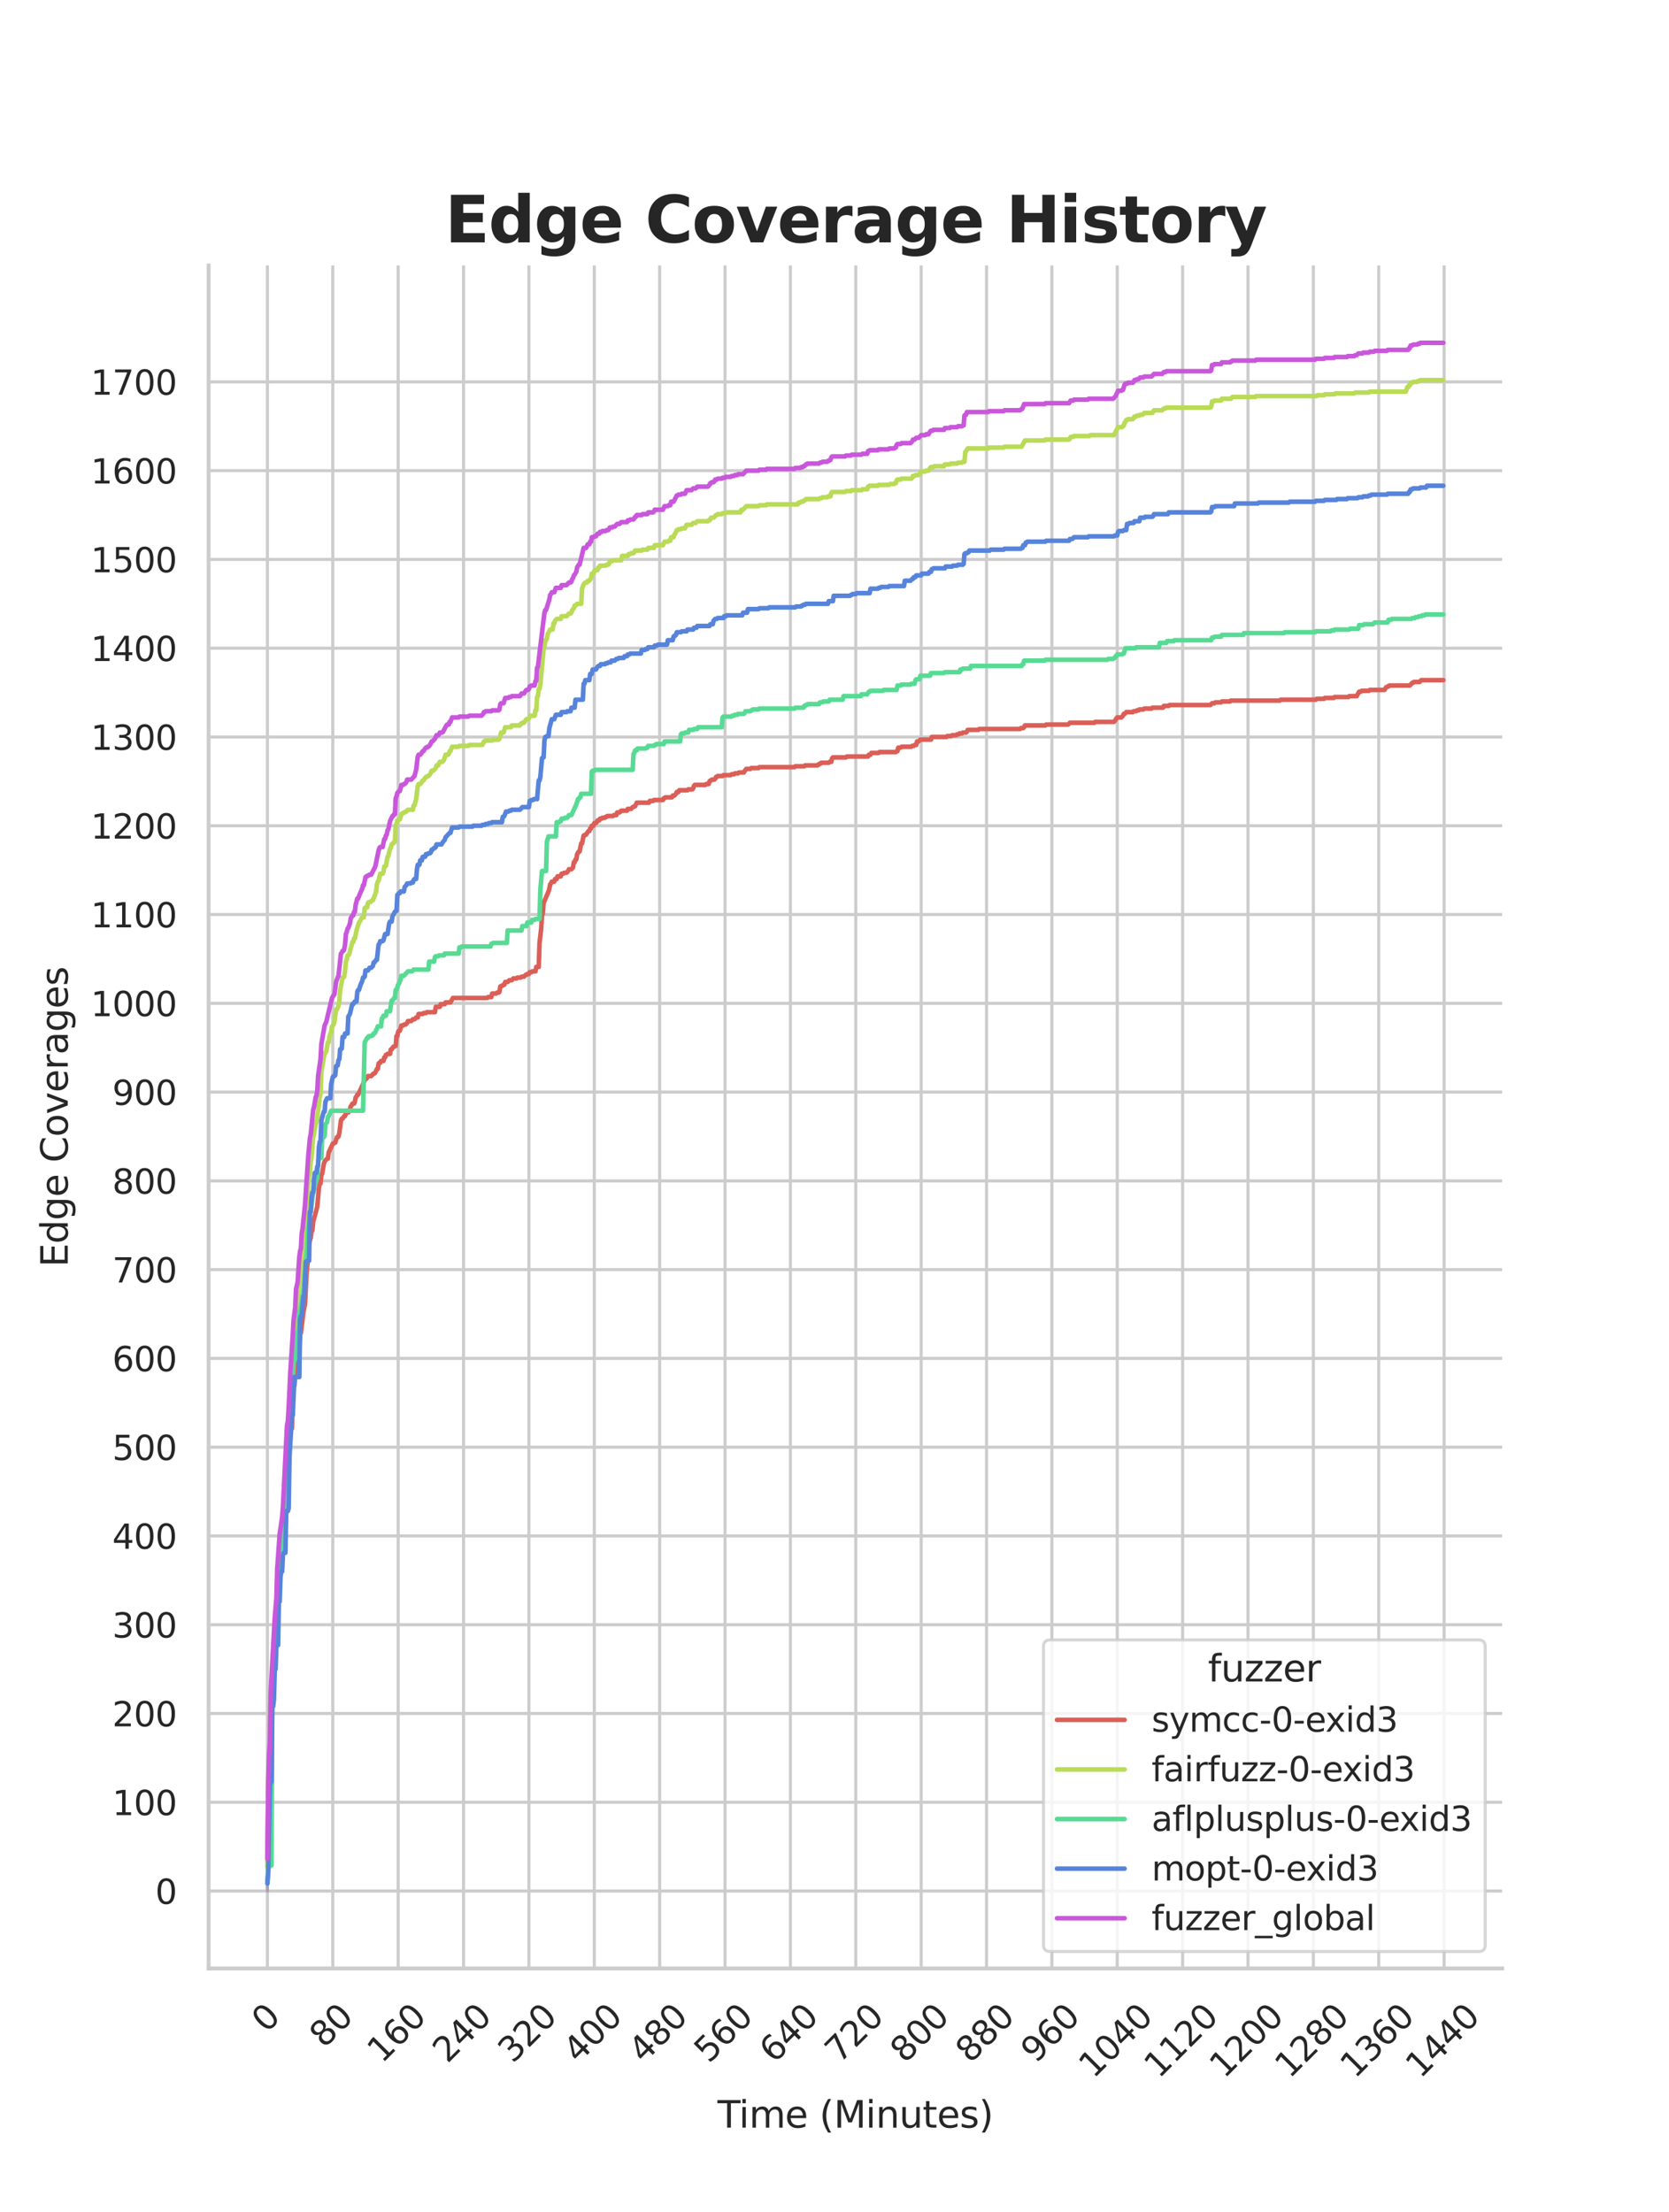 <?xml version="1.0" encoding="utf-8" standalone="no"?>
<!DOCTYPE svg PUBLIC "-//W3C//DTD SVG 1.1//EN"
  "http://www.w3.org/Graphics/SVG/1.1/DTD/svg11.dtd">
<svg xmlns:xlink="http://www.w3.org/1999/xlink" width="434.7pt" height="576pt" viewBox="0 0 434.7 576" xmlns="http://www.w3.org/2000/svg" version="1.1">
 <defs>
  <style type="text/css">*{stroke-linejoin: round; stroke-linecap: butt}</style>
 </defs>
 <g id="figure_1">
  <g id="patch_1">
   <path d="M 0 576 
L 434.7 576 
L 434.7 0 
L 0 0 
z
" style="fill: #ffffff"/>
  </g>
  <g id="axes_1">
   <g id="patch_2">
    <path d="M 54.337 512.64 
L 391.23 512.64 
L 391.23 69.12 
L 54.337 69.12 
z
" style="fill: #ffffff"/>
   </g>
   <g id="matplotlib.axis_1">
    <g id="xtick_1">
     <g id="line2d_1">
      <path d="M 69.651 512.64 
L 69.651 69.12 
" clip-path="url(#p05e3133a4b)" style="fill: none; stroke: #cccccc; stroke-width: 0.8; stroke-linecap: round"/>
     </g>
     <g id="text_1">
      <!-- 0 -->
      <g style="fill: #262626" transform="translate(69.388 529.627)rotate(-45)scale(0.088 -0.088)">
       <defs>
        <path id="DejaVuSans-30" d="M 2034 4250 
Q 1547 4250 1301 3770 
Q 1056 3291 1056 2328 
Q 1056 1369 1301 889 
Q 1547 409 2034 409 
Q 2525 409 2770 889 
Q 3016 1369 3016 2328 
Q 3016 3291 2770 3770 
Q 2525 4250 2034 4250 
z
M 2034 4750 
Q 2819 4750 3233 4129 
Q 3647 3509 3647 2328 
Q 3647 1150 3233 529 
Q 2819 -91 2034 -91 
Q 1250 -91 836 529 
Q 422 1150 422 2328 
Q 422 3509 836 4129 
Q 1250 4750 2034 4750 
z
" transform="scale(0.016)"/>
       </defs>
       <use xlink:href="#DejaVuSans-30"/>
      </g>
     </g>
    </g>
    <g id="xtick_2">
     <g id="line2d_2">
      <path d="M 86.677 512.64 
L 86.677 69.12 
" clip-path="url(#p05e3133a4b)" style="fill: none; stroke: #cccccc; stroke-width: 0.8; stroke-linecap: round"/>
     </g>
     <g id="text_2">
      <!-- 80 -->
      <g style="fill: #262626" transform="translate(84.435 533.586)rotate(-45)scale(0.088 -0.088)">
       <defs>
        <path id="DejaVuSans-38" d="M 2034 2216 
Q 1584 2216 1326 1975 
Q 1069 1734 1069 1313 
Q 1069 891 1326 650 
Q 1584 409 2034 409 
Q 2484 409 2743 651 
Q 3003 894 3003 1313 
Q 3003 1734 2745 1975 
Q 2488 2216 2034 2216 
z
M 1403 2484 
Q 997 2584 770 2862 
Q 544 3141 544 3541 
Q 544 4100 942 4425 
Q 1341 4750 2034 4750 
Q 2731 4750 3128 4425 
Q 3525 4100 3525 3541 
Q 3525 3141 3298 2862 
Q 3072 2584 2669 2484 
Q 3125 2378 3379 2068 
Q 3634 1759 3634 1313 
Q 3634 634 3220 271 
Q 2806 -91 2034 -91 
Q 1263 -91 848 271 
Q 434 634 434 1313 
Q 434 1759 690 2068 
Q 947 2378 1403 2484 
z
M 1172 3481 
Q 1172 3119 1398 2916 
Q 1625 2713 2034 2713 
Q 2441 2713 2670 2916 
Q 2900 3119 2900 3481 
Q 2900 3844 2670 4047 
Q 2441 4250 2034 4250 
Q 1625 4250 1398 4047 
Q 1172 3844 1172 3481 
z
" transform="scale(0.016)"/>
       </defs>
       <use xlink:href="#DejaVuSans-38"/>
       <use xlink:href="#DejaVuSans-30" x="63.623"/>
      </g>
     </g>
    </g>
    <g id="xtick_3">
     <g id="line2d_3">
      <path d="M 103.704 512.64 
L 103.704 69.12 
" clip-path="url(#p05e3133a4b)" style="fill: none; stroke: #cccccc; stroke-width: 0.8; stroke-linecap: round"/>
     </g>
     <g id="text_3">
      <!-- 160 -->
      <g style="fill: #262626" transform="translate(99.482 537.545)rotate(-45)scale(0.088 -0.088)">
       <defs>
        <path id="DejaVuSans-31" d="M 794 531 
L 1825 531 
L 1825 4091 
L 703 3866 
L 703 4441 
L 1819 4666 
L 2450 4666 
L 2450 531 
L 3481 531 
L 3481 0 
L 794 0 
L 794 531 
z
" transform="scale(0.016)"/>
        <path id="DejaVuSans-36" d="M 2113 2584 
Q 1688 2584 1439 2293 
Q 1191 2003 1191 1497 
Q 1191 994 1439 701 
Q 1688 409 2113 409 
Q 2538 409 2786 701 
Q 3034 994 3034 1497 
Q 3034 2003 2786 2293 
Q 2538 2584 2113 2584 
z
M 3366 4563 
L 3366 3988 
Q 3128 4100 2886 4159 
Q 2644 4219 2406 4219 
Q 1781 4219 1451 3797 
Q 1122 3375 1075 2522 
Q 1259 2794 1537 2939 
Q 1816 3084 2150 3084 
Q 2853 3084 3261 2657 
Q 3669 2231 3669 1497 
Q 3669 778 3244 343 
Q 2819 -91 2113 -91 
Q 1303 -91 875 529 
Q 447 1150 447 2328 
Q 447 3434 972 4092 
Q 1497 4750 2381 4750 
Q 2619 4750 2861 4703 
Q 3103 4656 3366 4563 
z
" transform="scale(0.016)"/>
       </defs>
       <use xlink:href="#DejaVuSans-31"/>
       <use xlink:href="#DejaVuSans-36" x="63.623"/>
       <use xlink:href="#DejaVuSans-30" x="127.246"/>
      </g>
     </g>
    </g>
    <g id="xtick_4">
     <g id="line2d_4">
      <path d="M 120.731 512.64 
L 120.731 69.12 
" clip-path="url(#p05e3133a4b)" style="fill: none; stroke: #cccccc; stroke-width: 0.8; stroke-linecap: round"/>
     </g>
     <g id="text_4">
      <!-- 240 -->
      <g style="fill: #262626" transform="translate(116.509 537.545)rotate(-45)scale(0.088 -0.088)">
       <defs>
        <path id="DejaVuSans-32" d="M 1228 531 
L 3431 531 
L 3431 0 
L 469 0 
L 469 531 
Q 828 903 1448 1529 
Q 2069 2156 2228 2338 
Q 2531 2678 2651 2914 
Q 2772 3150 2772 3378 
Q 2772 3750 2511 3984 
Q 2250 4219 1831 4219 
Q 1534 4219 1204 4116 
Q 875 4013 500 3803 
L 500 4441 
Q 881 4594 1212 4672 
Q 1544 4750 1819 4750 
Q 2544 4750 2975 4387 
Q 3406 4025 3406 3419 
Q 3406 3131 3298 2873 
Q 3191 2616 2906 2266 
Q 2828 2175 2409 1742 
Q 1991 1309 1228 531 
z
" transform="scale(0.016)"/>
        <path id="DejaVuSans-34" d="M 2419 4116 
L 825 1625 
L 2419 1625 
L 2419 4116 
z
M 2253 4666 
L 3047 4666 
L 3047 1625 
L 3713 1625 
L 3713 1100 
L 3047 1100 
L 3047 0 
L 2419 0 
L 2419 1100 
L 313 1100 
L 313 1709 
L 2253 4666 
z
" transform="scale(0.016)"/>
       </defs>
       <use xlink:href="#DejaVuSans-32"/>
       <use xlink:href="#DejaVuSans-34" x="63.623"/>
       <use xlink:href="#DejaVuSans-30" x="127.246"/>
      </g>
     </g>
    </g>
    <g id="xtick_5">
     <g id="line2d_5">
      <path d="M 137.757 512.64 
L 137.757 69.12 
" clip-path="url(#p05e3133a4b)" style="fill: none; stroke: #cccccc; stroke-width: 0.8; stroke-linecap: round"/>
     </g>
     <g id="text_5">
      <!-- 320 -->
      <g style="fill: #262626" transform="translate(133.536 537.545)rotate(-45)scale(0.088 -0.088)">
       <defs>
        <path id="DejaVuSans-33" d="M 2597 2516 
Q 3050 2419 3304 2112 
Q 3559 1806 3559 1356 
Q 3559 666 3084 287 
Q 2609 -91 1734 -91 
Q 1441 -91 1130 -33 
Q 819 25 488 141 
L 488 750 
Q 750 597 1062 519 
Q 1375 441 1716 441 
Q 2309 441 2620 675 
Q 2931 909 2931 1356 
Q 2931 1769 2642 2001 
Q 2353 2234 1838 2234 
L 1294 2234 
L 1294 2753 
L 1863 2753 
Q 2328 2753 2575 2939 
Q 2822 3125 2822 3475 
Q 2822 3834 2567 4026 
Q 2313 4219 1838 4219 
Q 1578 4219 1281 4162 
Q 984 4106 628 3988 
L 628 4550 
Q 988 4650 1302 4700 
Q 1616 4750 1894 4750 
Q 2613 4750 3031 4423 
Q 3450 4097 3450 3541 
Q 3450 3153 3228 2886 
Q 3006 2619 2597 2516 
z
" transform="scale(0.016)"/>
       </defs>
       <use xlink:href="#DejaVuSans-33"/>
       <use xlink:href="#DejaVuSans-32" x="63.623"/>
       <use xlink:href="#DejaVuSans-30" x="127.246"/>
      </g>
     </g>
    </g>
    <g id="xtick_6">
     <g id="line2d_6">
      <path d="M 154.784 512.64 
L 154.784 69.12 
" clip-path="url(#p05e3133a4b)" style="fill: none; stroke: #cccccc; stroke-width: 0.8; stroke-linecap: round"/>
     </g>
     <g id="text_6">
      <!-- 400 -->
      <g style="fill: #262626" transform="translate(150.562 537.545)rotate(-45)scale(0.088 -0.088)">
       <use xlink:href="#DejaVuSans-34"/>
       <use xlink:href="#DejaVuSans-30" x="63.623"/>
       <use xlink:href="#DejaVuSans-30" x="127.246"/>
      </g>
     </g>
    </g>
    <g id="xtick_7">
     <g id="line2d_7">
      <path d="M 171.81 512.64 
L 171.81 69.12 
" clip-path="url(#p05e3133a4b)" style="fill: none; stroke: #cccccc; stroke-width: 0.8; stroke-linecap: round"/>
     </g>
     <g id="text_7">
      <!-- 480 -->
      <g style="fill: #262626" transform="translate(167.589 537.545)rotate(-45)scale(0.088 -0.088)">
       <use xlink:href="#DejaVuSans-34"/>
       <use xlink:href="#DejaVuSans-38" x="63.623"/>
       <use xlink:href="#DejaVuSans-30" x="127.246"/>
      </g>
     </g>
    </g>
    <g id="xtick_8">
     <g id="line2d_8">
      <path d="M 188.837 512.64 
L 188.837 69.12 
" clip-path="url(#p05e3133a4b)" style="fill: none; stroke: #cccccc; stroke-width: 0.8; stroke-linecap: round"/>
     </g>
     <g id="text_8">
      <!-- 560 -->
      <g style="fill: #262626" transform="translate(184.615 537.545)rotate(-45)scale(0.088 -0.088)">
       <defs>
        <path id="DejaVuSans-35" d="M 691 4666 
L 3169 4666 
L 3169 4134 
L 1269 4134 
L 1269 2991 
Q 1406 3038 1543 3061 
Q 1681 3084 1819 3084 
Q 2600 3084 3056 2656 
Q 3513 2228 3513 1497 
Q 3513 744 3044 326 
Q 2575 -91 1722 -91 
Q 1428 -91 1123 -41 
Q 819 9 494 109 
L 494 744 
Q 775 591 1075 516 
Q 1375 441 1709 441 
Q 2250 441 2565 725 
Q 2881 1009 2881 1497 
Q 2881 1984 2565 2268 
Q 2250 2553 1709 2553 
Q 1456 2553 1204 2497 
Q 953 2441 691 2322 
L 691 4666 
z
" transform="scale(0.016)"/>
       </defs>
       <use xlink:href="#DejaVuSans-35"/>
       <use xlink:href="#DejaVuSans-36" x="63.623"/>
       <use xlink:href="#DejaVuSans-30" x="127.246"/>
      </g>
     </g>
    </g>
    <g id="xtick_9">
     <g id="line2d_9">
      <path d="M 205.864 512.64 
L 205.864 69.12 
" clip-path="url(#p05e3133a4b)" style="fill: none; stroke: #cccccc; stroke-width: 0.8; stroke-linecap: round"/>
     </g>
     <g id="text_9">
      <!-- 640 -->
      <g style="fill: #262626" transform="translate(201.642 537.545)rotate(-45)scale(0.088 -0.088)">
       <use xlink:href="#DejaVuSans-36"/>
       <use xlink:href="#DejaVuSans-34" x="63.623"/>
       <use xlink:href="#DejaVuSans-30" x="127.246"/>
      </g>
     </g>
    </g>
    <g id="xtick_10">
     <g id="line2d_10">
      <path d="M 222.89 512.64 
L 222.89 69.12 
" clip-path="url(#p05e3133a4b)" style="fill: none; stroke: #cccccc; stroke-width: 0.8; stroke-linecap: round"/>
     </g>
     <g id="text_10">
      <!-- 720 -->
      <g style="fill: #262626" transform="translate(218.669 537.545)rotate(-45)scale(0.088 -0.088)">
       <defs>
        <path id="DejaVuSans-37" d="M 525 4666 
L 3525 4666 
L 3525 4397 
L 1831 0 
L 1172 0 
L 2766 4134 
L 525 4134 
L 525 4666 
z
" transform="scale(0.016)"/>
       </defs>
       <use xlink:href="#DejaVuSans-37"/>
       <use xlink:href="#DejaVuSans-32" x="63.623"/>
       <use xlink:href="#DejaVuSans-30" x="127.246"/>
      </g>
     </g>
    </g>
    <g id="xtick_11">
     <g id="line2d_11">
      <path d="M 239.917 512.64 
L 239.917 69.12 
" clip-path="url(#p05e3133a4b)" style="fill: none; stroke: #cccccc; stroke-width: 0.8; stroke-linecap: round"/>
     </g>
     <g id="text_11">
      <!-- 800 -->
      <g style="fill: #262626" transform="translate(235.695 537.545)rotate(-45)scale(0.088 -0.088)">
       <use xlink:href="#DejaVuSans-38"/>
       <use xlink:href="#DejaVuSans-30" x="63.623"/>
       <use xlink:href="#DejaVuSans-30" x="127.246"/>
      </g>
     </g>
    </g>
    <g id="xtick_12">
     <g id="line2d_12">
      <path d="M 256.943 512.64 
L 256.943 69.12 
" clip-path="url(#p05e3133a4b)" style="fill: none; stroke: #cccccc; stroke-width: 0.8; stroke-linecap: round"/>
     </g>
     <g id="text_12">
      <!-- 880 -->
      <g style="fill: #262626" transform="translate(252.722 537.545)rotate(-45)scale(0.088 -0.088)">
       <use xlink:href="#DejaVuSans-38"/>
       <use xlink:href="#DejaVuSans-38" x="63.623"/>
       <use xlink:href="#DejaVuSans-30" x="127.246"/>
      </g>
     </g>
    </g>
    <g id="xtick_13">
     <g id="line2d_13">
      <path d="M 273.97 512.64 
L 273.97 69.12 
" clip-path="url(#p05e3133a4b)" style="fill: none; stroke: #cccccc; stroke-width: 0.8; stroke-linecap: round"/>
     </g>
     <g id="text_13">
      <!-- 960 -->
      <g style="fill: #262626" transform="translate(269.748 537.545)rotate(-45)scale(0.088 -0.088)">
       <defs>
        <path id="DejaVuSans-39" d="M 703 97 
L 703 672 
Q 941 559 1184 500 
Q 1428 441 1663 441 
Q 2288 441 2617 861 
Q 2947 1281 2994 2138 
Q 2813 1869 2534 1725 
Q 2256 1581 1919 1581 
Q 1219 1581 811 2004 
Q 403 2428 403 3163 
Q 403 3881 828 4315 
Q 1253 4750 1959 4750 
Q 2769 4750 3195 4129 
Q 3622 3509 3622 2328 
Q 3622 1225 3098 567 
Q 2575 -91 1691 -91 
Q 1453 -91 1209 -44 
Q 966 3 703 97 
z
M 1959 2075 
Q 2384 2075 2632 2365 
Q 2881 2656 2881 3163 
Q 2881 3666 2632 3958 
Q 2384 4250 1959 4250 
Q 1534 4250 1286 3958 
Q 1038 3666 1038 3163 
Q 1038 2656 1286 2365 
Q 1534 2075 1959 2075 
z
" transform="scale(0.016)"/>
       </defs>
       <use xlink:href="#DejaVuSans-39"/>
       <use xlink:href="#DejaVuSans-36" x="63.623"/>
       <use xlink:href="#DejaVuSans-30" x="127.246"/>
      </g>
     </g>
    </g>
    <g id="xtick_14">
     <g id="line2d_14">
      <path d="M 290.997 512.64 
L 290.997 69.12 
" clip-path="url(#p05e3133a4b)" style="fill: none; stroke: #cccccc; stroke-width: 0.8; stroke-linecap: round"/>
     </g>
     <g id="text_14">
      <!-- 1040 -->
      <g style="fill: #262626" transform="translate(284.795 541.505)rotate(-45)scale(0.088 -0.088)">
       <use xlink:href="#DejaVuSans-31"/>
       <use xlink:href="#DejaVuSans-30" x="63.623"/>
       <use xlink:href="#DejaVuSans-34" x="127.246"/>
       <use xlink:href="#DejaVuSans-30" x="190.869"/>
      </g>
     </g>
    </g>
    <g id="xtick_15">
     <g id="line2d_15">
      <path d="M 308.023 512.64 
L 308.023 69.12 
" clip-path="url(#p05e3133a4b)" style="fill: none; stroke: #cccccc; stroke-width: 0.8; stroke-linecap: round"/>
     </g>
     <g id="text_15">
      <!-- 1120 -->
      <g style="fill: #262626" transform="translate(301.822 541.505)rotate(-45)scale(0.088 -0.088)">
       <use xlink:href="#DejaVuSans-31"/>
       <use xlink:href="#DejaVuSans-31" x="63.623"/>
       <use xlink:href="#DejaVuSans-32" x="127.246"/>
       <use xlink:href="#DejaVuSans-30" x="190.869"/>
      </g>
     </g>
    </g>
    <g id="xtick_16">
     <g id="line2d_16">
      <path d="M 325.05 512.64 
L 325.05 69.12 
" clip-path="url(#p05e3133a4b)" style="fill: none; stroke: #cccccc; stroke-width: 0.8; stroke-linecap: round"/>
     </g>
     <g id="text_16">
      <!-- 1200 -->
      <g style="fill: #262626" transform="translate(318.849 541.505)rotate(-45)scale(0.088 -0.088)">
       <use xlink:href="#DejaVuSans-31"/>
       <use xlink:href="#DejaVuSans-32" x="63.623"/>
       <use xlink:href="#DejaVuSans-30" x="127.246"/>
       <use xlink:href="#DejaVuSans-30" x="190.869"/>
      </g>
     </g>
    </g>
    <g id="xtick_17">
     <g id="line2d_17">
      <path d="M 342.076 512.64 
L 342.076 69.12 
" clip-path="url(#p05e3133a4b)" style="fill: none; stroke: #cccccc; stroke-width: 0.8; stroke-linecap: round"/>
     </g>
     <g id="text_17">
      <!-- 1280 -->
      <g style="fill: #262626" transform="translate(335.875 541.505)rotate(-45)scale(0.088 -0.088)">
       <use xlink:href="#DejaVuSans-31"/>
       <use xlink:href="#DejaVuSans-32" x="63.623"/>
       <use xlink:href="#DejaVuSans-38" x="127.246"/>
       <use xlink:href="#DejaVuSans-30" x="190.869"/>
      </g>
     </g>
    </g>
    <g id="xtick_18">
     <g id="line2d_18">
      <path d="M 359.103 512.64 
L 359.103 69.12 
" clip-path="url(#p05e3133a4b)" style="fill: none; stroke: #cccccc; stroke-width: 0.8; stroke-linecap: round"/>
     </g>
     <g id="text_18">
      <!-- 1360 -->
      <g style="fill: #262626" transform="translate(352.902 541.505)rotate(-45)scale(0.088 -0.088)">
       <use xlink:href="#DejaVuSans-31"/>
       <use xlink:href="#DejaVuSans-33" x="63.623"/>
       <use xlink:href="#DejaVuSans-36" x="127.246"/>
       <use xlink:href="#DejaVuSans-30" x="190.869"/>
      </g>
     </g>
    </g>
    <g id="xtick_19">
     <g id="line2d_19">
      <path d="M 376.13 512.64 
L 376.13 69.12 
" clip-path="url(#p05e3133a4b)" style="fill: none; stroke: #cccccc; stroke-width: 0.8; stroke-linecap: round"/>
     </g>
     <g id="text_19">
      <!-- 1440 -->
      <g style="fill: #262626" transform="translate(369.928 541.505)rotate(-45)scale(0.088 -0.088)">
       <use xlink:href="#DejaVuSans-31"/>
       <use xlink:href="#DejaVuSans-34" x="63.623"/>
       <use xlink:href="#DejaVuSans-34" x="127.246"/>
       <use xlink:href="#DejaVuSans-30" x="190.869"/>
      </g>
     </g>
    </g>
    <g id="text_20">
     <!-- Time (Minutes) -->
     <g style="fill: #262626" transform="translate(186.874 554.093)scale(0.096 -0.096)">
      <defs>
       <path id="DejaVuSans-54" d="M -19 4666 
L 3928 4666 
L 3928 4134 
L 2272 4134 
L 2272 0 
L 1638 0 
L 1638 4134 
L -19 4134 
L -19 4666 
z
" transform="scale(0.016)"/>
       <path id="DejaVuSans-69" d="M 603 3500 
L 1178 3500 
L 1178 0 
L 603 0 
L 603 3500 
z
M 603 4863 
L 1178 4863 
L 1178 4134 
L 603 4134 
L 603 4863 
z
" transform="scale(0.016)"/>
       <path id="DejaVuSans-6d" d="M 3328 2828 
Q 3544 3216 3844 3400 
Q 4144 3584 4550 3584 
Q 5097 3584 5394 3201 
Q 5691 2819 5691 2113 
L 5691 0 
L 5113 0 
L 5113 2094 
Q 5113 2597 4934 2840 
Q 4756 3084 4391 3084 
Q 3944 3084 3684 2787 
Q 3425 2491 3425 1978 
L 3425 0 
L 2847 0 
L 2847 2094 
Q 2847 2600 2669 2842 
Q 2491 3084 2119 3084 
Q 1678 3084 1418 2786 
Q 1159 2488 1159 1978 
L 1159 0 
L 581 0 
L 581 3500 
L 1159 3500 
L 1159 2956 
Q 1356 3278 1631 3431 
Q 1906 3584 2284 3584 
Q 2666 3584 2933 3390 
Q 3200 3197 3328 2828 
z
" transform="scale(0.016)"/>
       <path id="DejaVuSans-65" d="M 3597 1894 
L 3597 1613 
L 953 1613 
Q 991 1019 1311 708 
Q 1631 397 2203 397 
Q 2534 397 2845 478 
Q 3156 559 3463 722 
L 3463 178 
Q 3153 47 2828 -22 
Q 2503 -91 2169 -91 
Q 1331 -91 842 396 
Q 353 884 353 1716 
Q 353 2575 817 3079 
Q 1281 3584 2069 3584 
Q 2775 3584 3186 3129 
Q 3597 2675 3597 1894 
z
M 3022 2063 
Q 3016 2534 2758 2815 
Q 2500 3097 2075 3097 
Q 1594 3097 1305 2825 
Q 1016 2553 972 2059 
L 3022 2063 
z
" transform="scale(0.016)"/>
       <path id="DejaVuSans-20" transform="scale(0.016)"/>
       <path id="DejaVuSans-28" d="M 1984 4856 
Q 1566 4138 1362 3434 
Q 1159 2731 1159 2009 
Q 1159 1288 1364 580 
Q 1569 -128 1984 -844 
L 1484 -844 
Q 1016 -109 783 600 
Q 550 1309 550 2009 
Q 550 2706 781 3412 
Q 1013 4119 1484 4856 
L 1984 4856 
z
" transform="scale(0.016)"/>
       <path id="DejaVuSans-4d" d="M 628 4666 
L 1569 4666 
L 2759 1491 
L 3956 4666 
L 4897 4666 
L 4897 0 
L 4281 0 
L 4281 4097 
L 3078 897 
L 2444 897 
L 1241 4097 
L 1241 0 
L 628 0 
L 628 4666 
z
" transform="scale(0.016)"/>
       <path id="DejaVuSans-6e" d="M 3513 2113 
L 3513 0 
L 2938 0 
L 2938 2094 
Q 2938 2591 2744 2837 
Q 2550 3084 2163 3084 
Q 1697 3084 1428 2787 
Q 1159 2491 1159 1978 
L 1159 0 
L 581 0 
L 581 3500 
L 1159 3500 
L 1159 2956 
Q 1366 3272 1645 3428 
Q 1925 3584 2291 3584 
Q 2894 3584 3203 3211 
Q 3513 2838 3513 2113 
z
" transform="scale(0.016)"/>
       <path id="DejaVuSans-75" d="M 544 1381 
L 544 3500 
L 1119 3500 
L 1119 1403 
Q 1119 906 1312 657 
Q 1506 409 1894 409 
Q 2359 409 2629 706 
Q 2900 1003 2900 1516 
L 2900 3500 
L 3475 3500 
L 3475 0 
L 2900 0 
L 2900 538 
Q 2691 219 2414 64 
Q 2138 -91 1772 -91 
Q 1169 -91 856 284 
Q 544 659 544 1381 
z
M 1991 3584 
L 1991 3584 
z
" transform="scale(0.016)"/>
       <path id="DejaVuSans-74" d="M 1172 4494 
L 1172 3500 
L 2356 3500 
L 2356 3053 
L 1172 3053 
L 1172 1153 
Q 1172 725 1289 603 
Q 1406 481 1766 481 
L 2356 481 
L 2356 0 
L 1766 0 
Q 1100 0 847 248 
Q 594 497 594 1153 
L 594 3053 
L 172 3053 
L 172 3500 
L 594 3500 
L 594 4494 
L 1172 4494 
z
" transform="scale(0.016)"/>
       <path id="DejaVuSans-73" d="M 2834 3397 
L 2834 2853 
Q 2591 2978 2328 3040 
Q 2066 3103 1784 3103 
Q 1356 3103 1142 2972 
Q 928 2841 928 2578 
Q 928 2378 1081 2264 
Q 1234 2150 1697 2047 
L 1894 2003 
Q 2506 1872 2764 1633 
Q 3022 1394 3022 966 
Q 3022 478 2636 193 
Q 2250 -91 1575 -91 
Q 1294 -91 989 -36 
Q 684 19 347 128 
L 347 722 
Q 666 556 975 473 
Q 1284 391 1588 391 
Q 1994 391 2212 530 
Q 2431 669 2431 922 
Q 2431 1156 2273 1281 
Q 2116 1406 1581 1522 
L 1381 1569 
Q 847 1681 609 1914 
Q 372 2147 372 2553 
Q 372 3047 722 3315 
Q 1072 3584 1716 3584 
Q 2034 3584 2315 3537 
Q 2597 3491 2834 3397 
z
" transform="scale(0.016)"/>
       <path id="DejaVuSans-29" d="M 513 4856 
L 1013 4856 
Q 1481 4119 1714 3412 
Q 1947 2706 1947 2009 
Q 1947 1309 1714 600 
Q 1481 -109 1013 -844 
L 513 -844 
Q 928 -128 1133 580 
Q 1338 1288 1338 2009 
Q 1338 2731 1133 3434 
Q 928 4138 513 4856 
z
" transform="scale(0.016)"/>
      </defs>
      <use xlink:href="#DejaVuSans-54"/>
      <use xlink:href="#DejaVuSans-69" x="57.959"/>
      <use xlink:href="#DejaVuSans-6d" x="85.742"/>
      <use xlink:href="#DejaVuSans-65" x="183.154"/>
      <use xlink:href="#DejaVuSans-20" x="244.678"/>
      <use xlink:href="#DejaVuSans-28" x="276.465"/>
      <use xlink:href="#DejaVuSans-4d" x="315.479"/>
      <use xlink:href="#DejaVuSans-69" x="401.758"/>
      <use xlink:href="#DejaVuSans-6e" x="429.541"/>
      <use xlink:href="#DejaVuSans-75" x="492.92"/>
      <use xlink:href="#DejaVuSans-74" x="556.299"/>
      <use xlink:href="#DejaVuSans-65" x="595.508"/>
      <use xlink:href="#DejaVuSans-73" x="657.031"/>
      <use xlink:href="#DejaVuSans-29" x="709.131"/>
     </g>
    </g>
   </g>
   <g id="matplotlib.axis_2">
    <g id="ytick_1">
     <g id="line2d_20">
      <path d="M 54.337 492.48 
L 391.23 492.48 
" clip-path="url(#p05e3133a4b)" style="fill: none; stroke: #cccccc; stroke-width: 0.8; stroke-linecap: round"/>
     </g>
     <g id="text_21">
      <!-- 0 -->
      <g style="fill: #262626" transform="translate(40.438 495.823)scale(0.088 -0.088)">
       <use xlink:href="#DejaVuSans-30"/>
      </g>
     </g>
    </g>
    <g id="ytick_2">
     <g id="line2d_21">
      <path d="M 54.337 469.361 
L 391.23 469.361 
" clip-path="url(#p05e3133a4b)" style="fill: none; stroke: #cccccc; stroke-width: 0.8; stroke-linecap: round"/>
     </g>
     <g id="text_22">
      <!-- 100 -->
      <g style="fill: #262626" transform="translate(29.241 472.704)scale(0.088 -0.088)">
       <use xlink:href="#DejaVuSans-31"/>
       <use xlink:href="#DejaVuSans-30" x="63.623"/>
       <use xlink:href="#DejaVuSans-30" x="127.246"/>
      </g>
     </g>
    </g>
    <g id="ytick_3">
     <g id="line2d_22">
      <path d="M 54.337 446.241 
L 391.23 446.241 
" clip-path="url(#p05e3133a4b)" style="fill: none; stroke: #cccccc; stroke-width: 0.8; stroke-linecap: round"/>
     </g>
     <g id="text_23">
      <!-- 200 -->
      <g style="fill: #262626" transform="translate(29.241 449.585)scale(0.088 -0.088)">
       <use xlink:href="#DejaVuSans-32"/>
       <use xlink:href="#DejaVuSans-30" x="63.623"/>
       <use xlink:href="#DejaVuSans-30" x="127.246"/>
      </g>
     </g>
    </g>
    <g id="ytick_4">
     <g id="line2d_23">
      <path d="M 54.337 423.122 
L 391.23 423.122 
" clip-path="url(#p05e3133a4b)" style="fill: none; stroke: #cccccc; stroke-width: 0.8; stroke-linecap: round"/>
     </g>
     <g id="text_24">
      <!-- 300 -->
      <g style="fill: #262626" transform="translate(29.241 426.466)scale(0.088 -0.088)">
       <use xlink:href="#DejaVuSans-33"/>
       <use xlink:href="#DejaVuSans-30" x="63.623"/>
       <use xlink:href="#DejaVuSans-30" x="127.246"/>
      </g>
     </g>
    </g>
    <g id="ytick_5">
     <g id="line2d_24">
      <path d="M 54.337 400.003 
L 391.23 400.003 
" clip-path="url(#p05e3133a4b)" style="fill: none; stroke: #cccccc; stroke-width: 0.8; stroke-linecap: round"/>
     </g>
     <g id="text_25">
      <!-- 400 -->
      <g style="fill: #262626" transform="translate(29.241 403.346)scale(0.088 -0.088)">
       <use xlink:href="#DejaVuSans-34"/>
       <use xlink:href="#DejaVuSans-30" x="63.623"/>
       <use xlink:href="#DejaVuSans-30" x="127.246"/>
      </g>
     </g>
    </g>
    <g id="ytick_6">
     <g id="line2d_25">
      <path d="M 54.337 376.884 
L 391.23 376.884 
" clip-path="url(#p05e3133a4b)" style="fill: none; stroke: #cccccc; stroke-width: 0.8; stroke-linecap: round"/>
     </g>
     <g id="text_26">
      <!-- 500 -->
      <g style="fill: #262626" transform="translate(29.241 380.227)scale(0.088 -0.088)">
       <use xlink:href="#DejaVuSans-35"/>
       <use xlink:href="#DejaVuSans-30" x="63.623"/>
       <use xlink:href="#DejaVuSans-30" x="127.246"/>
      </g>
     </g>
    </g>
    <g id="ytick_7">
     <g id="line2d_26">
      <path d="M 54.337 353.764 
L 391.23 353.764 
" clip-path="url(#p05e3133a4b)" style="fill: none; stroke: #cccccc; stroke-width: 0.8; stroke-linecap: round"/>
     </g>
     <g id="text_27">
      <!-- 600 -->
      <g style="fill: #262626" transform="translate(29.241 357.108)scale(0.088 -0.088)">
       <use xlink:href="#DejaVuSans-36"/>
       <use xlink:href="#DejaVuSans-30" x="63.623"/>
       <use xlink:href="#DejaVuSans-30" x="127.246"/>
      </g>
     </g>
    </g>
    <g id="ytick_8">
     <g id="line2d_27">
      <path d="M 54.337 330.645 
L 391.23 330.645 
" clip-path="url(#p05e3133a4b)" style="fill: none; stroke: #cccccc; stroke-width: 0.8; stroke-linecap: round"/>
     </g>
     <g id="text_28">
      <!-- 700 -->
      <g style="fill: #262626" transform="translate(29.241 333.988)scale(0.088 -0.088)">
       <use xlink:href="#DejaVuSans-37"/>
       <use xlink:href="#DejaVuSans-30" x="63.623"/>
       <use xlink:href="#DejaVuSans-30" x="127.246"/>
      </g>
     </g>
    </g>
    <g id="ytick_9">
     <g id="line2d_28">
      <path d="M 54.337 307.526 
L 391.23 307.526 
" clip-path="url(#p05e3133a4b)" style="fill: none; stroke: #cccccc; stroke-width: 0.8; stroke-linecap: round"/>
     </g>
     <g id="text_29">
      <!-- 800 -->
      <g style="fill: #262626" transform="translate(29.241 310.869)scale(0.088 -0.088)">
       <use xlink:href="#DejaVuSans-38"/>
       <use xlink:href="#DejaVuSans-30" x="63.623"/>
       <use xlink:href="#DejaVuSans-30" x="127.246"/>
      </g>
     </g>
    </g>
    <g id="ytick_10">
     <g id="line2d_29">
      <path d="M 54.337 284.407 
L 391.23 284.407 
" clip-path="url(#p05e3133a4b)" style="fill: none; stroke: #cccccc; stroke-width: 0.8; stroke-linecap: round"/>
     </g>
     <g id="text_30">
      <!-- 900 -->
      <g style="fill: #262626" transform="translate(29.241 287.75)scale(0.088 -0.088)">
       <use xlink:href="#DejaVuSans-39"/>
       <use xlink:href="#DejaVuSans-30" x="63.623"/>
       <use xlink:href="#DejaVuSans-30" x="127.246"/>
      </g>
     </g>
    </g>
    <g id="ytick_11">
     <g id="line2d_30">
      <path d="M 54.337 261.287 
L 391.23 261.287 
" clip-path="url(#p05e3133a4b)" style="fill: none; stroke: #cccccc; stroke-width: 0.8; stroke-linecap: round"/>
     </g>
     <g id="text_31">
      <!-- 1000 -->
      <g style="fill: #262626" transform="translate(23.642 264.631)scale(0.088 -0.088)">
       <use xlink:href="#DejaVuSans-31"/>
       <use xlink:href="#DejaVuSans-30" x="63.623"/>
       <use xlink:href="#DejaVuSans-30" x="127.246"/>
       <use xlink:href="#DejaVuSans-30" x="190.869"/>
      </g>
     </g>
    </g>
    <g id="ytick_12">
     <g id="line2d_31">
      <path d="M 54.337 238.168 
L 391.23 238.168 
" clip-path="url(#p05e3133a4b)" style="fill: none; stroke: #cccccc; stroke-width: 0.8; stroke-linecap: round"/>
     </g>
     <g id="text_32">
      <!-- 1100 -->
      <g style="fill: #262626" transform="translate(23.642 241.511)scale(0.088 -0.088)">
       <use xlink:href="#DejaVuSans-31"/>
       <use xlink:href="#DejaVuSans-31" x="63.623"/>
       <use xlink:href="#DejaVuSans-30" x="127.246"/>
       <use xlink:href="#DejaVuSans-30" x="190.869"/>
      </g>
     </g>
    </g>
    <g id="ytick_13">
     <g id="line2d_32">
      <path d="M 54.337 215.049 
L 391.23 215.049 
" clip-path="url(#p05e3133a4b)" style="fill: none; stroke: #cccccc; stroke-width: 0.8; stroke-linecap: round"/>
     </g>
     <g id="text_33">
      <!-- 1200 -->
      <g style="fill: #262626" transform="translate(23.642 218.392)scale(0.088 -0.088)">
       <use xlink:href="#DejaVuSans-31"/>
       <use xlink:href="#DejaVuSans-32" x="63.623"/>
       <use xlink:href="#DejaVuSans-30" x="127.246"/>
       <use xlink:href="#DejaVuSans-30" x="190.869"/>
      </g>
     </g>
    </g>
    <g id="ytick_14">
     <g id="line2d_33">
      <path d="M 54.337 191.93 
L 391.23 191.93 
" clip-path="url(#p05e3133a4b)" style="fill: none; stroke: #cccccc; stroke-width: 0.8; stroke-linecap: round"/>
     </g>
     <g id="text_34">
      <!-- 1300 -->
      <g style="fill: #262626" transform="translate(23.642 195.273)scale(0.088 -0.088)">
       <use xlink:href="#DejaVuSans-31"/>
       <use xlink:href="#DejaVuSans-33" x="63.623"/>
       <use xlink:href="#DejaVuSans-30" x="127.246"/>
       <use xlink:href="#DejaVuSans-30" x="190.869"/>
      </g>
     </g>
    </g>
    <g id="ytick_15">
     <g id="line2d_34">
      <path d="M 54.337 168.81 
L 391.23 168.81 
" clip-path="url(#p05e3133a4b)" style="fill: none; stroke: #cccccc; stroke-width: 0.8; stroke-linecap: round"/>
     </g>
     <g id="text_35">
      <!-- 1400 -->
      <g style="fill: #262626" transform="translate(23.642 172.154)scale(0.088 -0.088)">
       <use xlink:href="#DejaVuSans-31"/>
       <use xlink:href="#DejaVuSans-34" x="63.623"/>
       <use xlink:href="#DejaVuSans-30" x="127.246"/>
       <use xlink:href="#DejaVuSans-30" x="190.869"/>
      </g>
     </g>
    </g>
    <g id="ytick_16">
     <g id="line2d_35">
      <path d="M 54.337 145.691 
L 391.23 145.691 
" clip-path="url(#p05e3133a4b)" style="fill: none; stroke: #cccccc; stroke-width: 0.8; stroke-linecap: round"/>
     </g>
     <g id="text_36">
      <!-- 1500 -->
      <g style="fill: #262626" transform="translate(23.642 149.034)scale(0.088 -0.088)">
       <use xlink:href="#DejaVuSans-31"/>
       <use xlink:href="#DejaVuSans-35" x="63.623"/>
       <use xlink:href="#DejaVuSans-30" x="127.246"/>
       <use xlink:href="#DejaVuSans-30" x="190.869"/>
      </g>
     </g>
    </g>
    <g id="ytick_17">
     <g id="line2d_36">
      <path d="M 54.337 122.572 
L 391.23 122.572 
" clip-path="url(#p05e3133a4b)" style="fill: none; stroke: #cccccc; stroke-width: 0.8; stroke-linecap: round"/>
     </g>
     <g id="text_37">
      <!-- 1600 -->
      <g style="fill: #262626" transform="translate(23.642 125.915)scale(0.088 -0.088)">
       <use xlink:href="#DejaVuSans-31"/>
       <use xlink:href="#DejaVuSans-36" x="63.623"/>
       <use xlink:href="#DejaVuSans-30" x="127.246"/>
       <use xlink:href="#DejaVuSans-30" x="190.869"/>
      </g>
     </g>
    </g>
    <g id="ytick_18">
     <g id="line2d_37">
      <path d="M 54.337 99.452 
L 391.23 99.452 
" clip-path="url(#p05e3133a4b)" style="fill: none; stroke: #cccccc; stroke-width: 0.8; stroke-linecap: round"/>
     </g>
     <g id="text_38">
      <!-- 1700 -->
      <g style="fill: #262626" transform="translate(23.642 102.796)scale(0.088 -0.088)">
       <use xlink:href="#DejaVuSans-31"/>
       <use xlink:href="#DejaVuSans-37" x="63.623"/>
       <use xlink:href="#DejaVuSans-30" x="127.246"/>
       <use xlink:href="#DejaVuSans-30" x="190.869"/>
      </g>
     </g>
    </g>
    <g id="text_39">
     <!-- Edge Coverages -->
     <g style="fill: #262626" transform="translate(17.645 329.986)rotate(-90)scale(0.096 -0.096)">
      <defs>
       <path id="DejaVuSans-45" d="M 628 4666 
L 3578 4666 
L 3578 4134 
L 1259 4134 
L 1259 2753 
L 3481 2753 
L 3481 2222 
L 1259 2222 
L 1259 531 
L 3634 531 
L 3634 0 
L 628 0 
L 628 4666 
z
" transform="scale(0.016)"/>
       <path id="DejaVuSans-64" d="M 2906 2969 
L 2906 4863 
L 3481 4863 
L 3481 0 
L 2906 0 
L 2906 525 
Q 2725 213 2448 61 
Q 2172 -91 1784 -91 
Q 1150 -91 751 415 
Q 353 922 353 1747 
Q 353 2572 751 3078 
Q 1150 3584 1784 3584 
Q 2172 3584 2448 3432 
Q 2725 3281 2906 2969 
z
M 947 1747 
Q 947 1113 1208 752 
Q 1469 391 1925 391 
Q 2381 391 2643 752 
Q 2906 1113 2906 1747 
Q 2906 2381 2643 2742 
Q 2381 3103 1925 3103 
Q 1469 3103 1208 2742 
Q 947 2381 947 1747 
z
" transform="scale(0.016)"/>
       <path id="DejaVuSans-67" d="M 2906 1791 
Q 2906 2416 2648 2759 
Q 2391 3103 1925 3103 
Q 1463 3103 1205 2759 
Q 947 2416 947 1791 
Q 947 1169 1205 825 
Q 1463 481 1925 481 
Q 2391 481 2648 825 
Q 2906 1169 2906 1791 
z
M 3481 434 
Q 3481 -459 3084 -895 
Q 2688 -1331 1869 -1331 
Q 1566 -1331 1297 -1286 
Q 1028 -1241 775 -1147 
L 775 -588 
Q 1028 -725 1275 -790 
Q 1522 -856 1778 -856 
Q 2344 -856 2625 -561 
Q 2906 -266 2906 331 
L 2906 616 
Q 2728 306 2450 153 
Q 2172 0 1784 0 
Q 1141 0 747 490 
Q 353 981 353 1791 
Q 353 2603 747 3093 
Q 1141 3584 1784 3584 
Q 2172 3584 2450 3431 
Q 2728 3278 2906 2969 
L 2906 3500 
L 3481 3500 
L 3481 434 
z
" transform="scale(0.016)"/>
       <path id="DejaVuSans-43" d="M 4122 4306 
L 4122 3641 
Q 3803 3938 3442 4084 
Q 3081 4231 2675 4231 
Q 1875 4231 1450 3742 
Q 1025 3253 1025 2328 
Q 1025 1406 1450 917 
Q 1875 428 2675 428 
Q 3081 428 3442 575 
Q 3803 722 4122 1019 
L 4122 359 
Q 3791 134 3420 21 
Q 3050 -91 2638 -91 
Q 1578 -91 968 557 
Q 359 1206 359 2328 
Q 359 3453 968 4101 
Q 1578 4750 2638 4750 
Q 3056 4750 3426 4639 
Q 3797 4528 4122 4306 
z
" transform="scale(0.016)"/>
       <path id="DejaVuSans-6f" d="M 1959 3097 
Q 1497 3097 1228 2736 
Q 959 2375 959 1747 
Q 959 1119 1226 758 
Q 1494 397 1959 397 
Q 2419 397 2687 759 
Q 2956 1122 2956 1747 
Q 2956 2369 2687 2733 
Q 2419 3097 1959 3097 
z
M 1959 3584 
Q 2709 3584 3137 3096 
Q 3566 2609 3566 1747 
Q 3566 888 3137 398 
Q 2709 -91 1959 -91 
Q 1206 -91 779 398 
Q 353 888 353 1747 
Q 353 2609 779 3096 
Q 1206 3584 1959 3584 
z
" transform="scale(0.016)"/>
       <path id="DejaVuSans-76" d="M 191 3500 
L 800 3500 
L 1894 563 
L 2988 3500 
L 3597 3500 
L 2284 0 
L 1503 0 
L 191 3500 
z
" transform="scale(0.016)"/>
       <path id="DejaVuSans-72" d="M 2631 2963 
Q 2534 3019 2420 3045 
Q 2306 3072 2169 3072 
Q 1681 3072 1420 2755 
Q 1159 2438 1159 1844 
L 1159 0 
L 581 0 
L 581 3500 
L 1159 3500 
L 1159 2956 
Q 1341 3275 1631 3429 
Q 1922 3584 2338 3584 
Q 2397 3584 2469 3576 
Q 2541 3569 2628 3553 
L 2631 2963 
z
" transform="scale(0.016)"/>
       <path id="DejaVuSans-61" d="M 2194 1759 
Q 1497 1759 1228 1600 
Q 959 1441 959 1056 
Q 959 750 1161 570 
Q 1363 391 1709 391 
Q 2188 391 2477 730 
Q 2766 1069 2766 1631 
L 2766 1759 
L 2194 1759 
z
M 3341 1997 
L 3341 0 
L 2766 0 
L 2766 531 
Q 2569 213 2275 61 
Q 1981 -91 1556 -91 
Q 1019 -91 701 211 
Q 384 513 384 1019 
Q 384 1609 779 1909 
Q 1175 2209 1959 2209 
L 2766 2209 
L 2766 2266 
Q 2766 2663 2505 2880 
Q 2244 3097 1772 3097 
Q 1472 3097 1187 3025 
Q 903 2953 641 2809 
L 641 3341 
Q 956 3463 1253 3523 
Q 1550 3584 1831 3584 
Q 2591 3584 2966 3190 
Q 3341 2797 3341 1997 
z
" transform="scale(0.016)"/>
      </defs>
      <use xlink:href="#DejaVuSans-45"/>
      <use xlink:href="#DejaVuSans-64" x="63.184"/>
      <use xlink:href="#DejaVuSans-67" x="126.66"/>
      <use xlink:href="#DejaVuSans-65" x="190.137"/>
      <use xlink:href="#DejaVuSans-20" x="251.66"/>
      <use xlink:href="#DejaVuSans-43" x="283.447"/>
      <use xlink:href="#DejaVuSans-6f" x="353.271"/>
      <use xlink:href="#DejaVuSans-76" x="414.453"/>
      <use xlink:href="#DejaVuSans-65" x="473.633"/>
      <use xlink:href="#DejaVuSans-72" x="535.156"/>
      <use xlink:href="#DejaVuSans-61" x="576.27"/>
      <use xlink:href="#DejaVuSans-67" x="637.549"/>
      <use xlink:href="#DejaVuSans-65" x="701.025"/>
      <use xlink:href="#DejaVuSans-73" x="762.549"/>
     </g>
    </g>
   </g>
   <g id="PolyCollection_1">
    <defs>
     <path id="m4988b3ebbf" d="M 69.651 -99.241 
L 69.651 -83.52 
L 69.651 -99.241 
L 69.651 -99.241 
z
" style="stroke: #db5f57; stroke-opacity: 0.2; stroke-width: 0.8"/>
    </defs>
    <g clip-path="url(#p05e3133a4b)">
     <use xlink:href="#m4988b3ebbf" x="0" y="576" style="fill: #db5f57; fill-opacity: 0.2; stroke: #db5f57; stroke-opacity: 0.2; stroke-width: 0.8"/>
    </g>
   </g>
   <g id="PolyCollection_2">
    <defs>
     <path id="m683b93ab85" d="M 69.651 -96.004 
L 69.651 -83.52 
L 69.651 -96.004 
L 69.651 -96.004 
z
" style="stroke: #b9db57; stroke-opacity: 0.2; stroke-width: 0.8"/>
    </defs>
    <g clip-path="url(#p05e3133a4b)">
     <use xlink:href="#m683b93ab85" x="0" y="576" style="fill: #b9db57; fill-opacity: 0.2; stroke: #b9db57; stroke-opacity: 0.2; stroke-width: 0.8"/>
    </g>
   </g>
   <g id="PolyCollection_3">
    <defs>
     <path id="m8c039e21a9" d="M 69.651 -89.069 
L 69.651 -83.52 
L 69.651 -89.069 
L 69.651 -89.069 
z
" style="stroke: #57db94; stroke-opacity: 0.2; stroke-width: 0.8"/>
    </defs>
    <g clip-path="url(#p05e3133a4b)">
     <use xlink:href="#m8c039e21a9" x="0" y="576" style="fill: #57db94; fill-opacity: 0.2; stroke: #57db94; stroke-opacity: 0.2; stroke-width: 0.8"/>
    </g>
   </g>
   <g id="PolyCollection_4">
    <defs>
     <path id="md28efa09d8" d="M 69.651 -87.45 
L 69.651 -83.52 
L 69.651 -87.45 
L 69.651 -87.45 
z
" style="stroke: #5784db; stroke-opacity: 0.2; stroke-width: 0.8"/>
    </defs>
    <g clip-path="url(#p05e3133a4b)">
     <use xlink:href="#md28efa09d8" x="0" y="576" style="fill: #5784db; fill-opacity: 0.2; stroke: #5784db; stroke-opacity: 0.2; stroke-width: 0.8"/>
    </g>
   </g>
   <g id="PolyCollection_5">
    <defs>
     <path id="m48004e753d" d="M 69.651 -100.397 
L 69.651 -83.52 
L 69.651 -100.397 
L 69.651 -100.397 
z
" style="stroke: #c957db; stroke-opacity: 0.2; stroke-width: 0.8"/>
    </defs>
    <g clip-path="url(#p05e3133a4b)">
     <use xlink:href="#m48004e753d" x="0" y="576" style="fill: #c957db; fill-opacity: 0.2; stroke: #c957db; stroke-opacity: 0.2; stroke-width: 0.8"/>
    </g>
   </g>
   <g id="line2d_38">
    <path d="M 69.651 484.619 
L 69.864 465.662 
L 70.289 457.57 
L 70.502 455.489 
L 70.715 442.774 
L 70.928 440.924 
L 71.566 428.671 
L 71.779 426.59 
L 71.992 423.353 
L 72.418 414.337 
L 72.63 410.869 
L 73.056 407.863 
L 73.269 406.939 
L 73.695 402.315 
L 74.12 394.686 
L 74.333 392.142 
L 74.546 385.438 
L 74.759 384.282 
L 74.972 384.051 
L 75.61 372.26 
L 75.823 372.029 
L 76.036 372.029 
L 76.249 364.168 
L 76.461 360.931 
L 76.674 360.931 
L 77.1 355.152 
L 77.526 354.689 
L 77.738 352.146 
L 77.951 351.684 
L 78.164 347.522 
L 78.377 347.06 
L 79.015 341.742 
L 79.441 339.662 
L 79.867 331.339 
L 80.08 329.258 
L 80.292 325.328 
L 80.718 323.016 
L 80.931 322.322 
L 81.144 320.704 
L 81.357 320.473 
L 81.569 318.161 
L 82.208 315.849 
L 82.634 314.23 
L 83.059 309.375 
L 83.272 308.219 
L 83.485 308.219 
L 83.698 305.908 
L 83.911 305.676 
L 84.336 303.133 
L 84.549 302.44 
L 85.188 301.746 
L 85.4 301.746 
L 85.613 300.128 
L 86.677 297.816 
L 86.89 297.816 
L 87.103 297.585 
L 87.316 297.585 
L 87.742 296.197 
L 87.954 296.197 
L 88.167 295.966 
L 88.38 295.041 
L 88.806 291.805 
L 89.019 291.342 
L 89.231 291.342 
L 89.657 290.649 
L 89.87 290.649 
L 90.083 289.955 
L 90.296 289.724 
L 90.721 289.724 
L 90.934 289.493 
L 91.36 288.106 
L 91.573 287.874 
L 91.785 287.412 
L 92.211 287.412 
L 92.424 286.95 
L 92.637 285.794 
L 92.85 285.563 
L 93.062 285.1 
L 93.275 285.1 
L 95.191 280.939 
L 95.404 280.939 
L 95.616 280.708 
L 95.829 280.245 
L 96.681 280.245 
L 97.319 279.552 
L 97.532 279.552 
L 97.745 279.32 
L 98.17 278.396 
L 98.383 278.396 
L 98.596 277.008 
L 98.809 276.777 
L 99.022 276.777 
L 99.235 276.315 
L 99.873 276.315 
L 100.086 275.39 
L 100.299 275.39 
L 100.512 274.697 
L 100.724 274.697 
L 100.937 274.465 
L 101.576 274.465 
L 101.788 273.309 
L 102.001 273.309 
L 102.427 272.616 
L 102.64 272.616 
L 102.853 272.385 
L 103.065 272.385 
L 103.278 269.841 
L 103.491 269.841 
L 103.704 268.686 
L 103.917 268.454 
L 104.13 268.454 
L 104.555 267.067 
L 104.981 267.067 
L 105.194 266.836 
L 105.619 266.836 
L 106.045 266.374 
L 106.258 265.911 
L 107.109 265.911 
L 107.535 265.449 
L 107.961 265.449 
L 108.386 264.986 
L 108.812 264.986 
L 109.025 264.062 
L 110.089 264.062 
L 110.302 263.83 
L 110.94 263.83 
L 111.153 263.599 
L 113.281 263.599 
L 113.494 262.212 
L 114.558 262.212 
L 114.771 261.519 
L 115.835 261.519 
L 116.048 261.056 
L 117.325 261.056 
L 117.964 259.9 
L 126.903 259.9 
L 127.116 259.669 
L 127.967 259.669 
L 128.18 258.744 
L 129.244 258.744 
L 129.457 258.513 
L 129.882 258.513 
L 130.095 258.282 
L 130.308 256.895 
L 130.521 256.895 
L 130.734 256.663 
L 130.947 256.663 
L 131.159 256.432 
L 131.372 256.432 
L 131.585 255.739 
L 132.224 255.739 
L 132.649 255.276 
L 133.288 255.276 
L 133.713 254.814 
L 134.565 254.814 
L 134.778 254.583 
L 135.629 254.583 
L 135.842 254.352 
L 136.48 254.352 
L 136.906 253.889 
L 137.119 253.889 
L 137.332 253.658 
L 137.757 253.658 
L 137.97 253.196 
L 138.396 253.196 
L 138.609 252.964 
L 139.46 252.964 
L 139.673 251.808 
L 140.311 251.808 
L 140.524 245.566 
L 140.95 241.867 
L 141.163 238.399 
L 141.375 237.937 
L 141.588 235.163 
L 142.865 232.157 
L 143.078 231.463 
L 143.291 230.308 
L 143.504 230.076 
L 143.716 229.614 
L 144.355 229.614 
L 144.568 228.92 
L 144.993 228.92 
L 145.206 228.227 
L 146.058 228.227 
L 146.27 227.533 
L 146.696 227.533 
L 146.909 227.302 
L 147.547 227.302 
L 147.973 226.84 
L 148.186 226.377 
L 148.824 226.377 
L 149.25 225.915 
L 149.463 224.528 
L 149.676 224.528 
L 149.889 223.834 
L 150.101 223.834 
L 150.314 222.447 
L 150.74 221.753 
L 150.953 221.753 
L 151.378 219.673 
L 151.591 219.673 
L 152.017 217.592 
L 152.23 217.592 
L 152.443 217.361 
L 152.655 217.361 
L 153.081 216.667 
L 153.294 216.436 
L 153.507 216.436 
L 153.72 215.742 
L 153.932 215.742 
L 154.145 215.049 
L 154.571 215.049 
L 154.784 214.355 
L 155.209 214.355 
L 155.422 214.124 
L 155.635 213.662 
L 156.061 213.662 
L 156.274 213.199 
L 156.699 213.199 
L 156.912 212.968 
L 157.551 212.968 
L 157.763 212.737 
L 157.976 212.737 
L 158.189 212.506 
L 159.679 212.506 
L 159.892 212.274 
L 160.53 212.274 
L 160.743 211.581 
L 161.382 211.581 
L 161.807 211.119 
L 163.297 211.119 
L 163.51 210.656 
L 164.361 210.656 
L 164.787 210.194 
L 165 210.194 
L 165.213 209.963 
L 165.425 209.963 
L 165.851 209.038 
L 169.044 209.038 
L 169.256 208.575 
L 170.108 208.575 
L 170.321 208.344 
L 172.662 208.344 
L 172.875 207.882 
L 173.087 207.882 
L 173.3 207.651 
L 175.003 207.651 
L 175.216 207.188 
L 175.641 207.188 
L 176.067 206.726 
L 176.28 206.263 
L 176.706 206.263 
L 176.918 205.801 
L 179.047 205.801 
L 179.26 205.57 
L 180.324 205.57 
L 180.537 205.339 
L 180.749 204.645 
L 180.962 204.414 
L 183.729 204.414 
L 183.942 204.183 
L 184.58 204.183 
L 184.793 203.489 
L 185.006 203.258 
L 185.219 203.258 
L 185.432 203.027 
L 186.07 203.027 
L 186.283 202.796 
L 186.496 202.333 
L 186.709 202.333 
L 186.921 202.102 
L 188.198 202.102 
L 188.411 201.871 
L 190.327 201.871 
L 190.54 201.64 
L 191.178 201.64 
L 191.391 201.408 
L 192.242 201.408 
L 192.455 201.177 
L 193.732 201.177 
L 194.158 200.484 
L 194.371 200.252 
L 195.435 200.252 
L 195.648 200.021 
L 197.563 200.021 
L 197.776 199.79 
L 206.928 199.79 
L 207.141 199.559 
L 209.482 199.559 
L 209.695 199.328 
L 212.887 199.328 
L 213.1 199.097 
L 213.313 199.097 
L 213.526 198.865 
L 213.738 198.865 
L 213.951 198.634 
L 215.867 198.634 
L 216.08 198.403 
L 216.505 198.403 
L 216.718 197.478 
L 216.931 197.247 
L 220.336 197.247 
L 220.549 197.016 
L 226.083 197.016 
L 226.295 196.553 
L 226.721 196.553 
L 226.934 196.091 
L 228.849 196.091 
L 229.062 195.86 
L 233.319 195.86 
L 233.532 195.629 
L 233.745 195.629 
L 233.957 194.704 
L 234.596 194.704 
L 234.809 194.473 
L 237.363 194.473 
L 237.576 194.241 
L 238.001 194.241 
L 238.214 194.01 
L 238.64 194.01 
L 238.853 193.086 
L 239.278 193.086 
L 239.704 192.623 
L 242.471 192.623 
L 242.684 191.93 
L 246.515 191.93 
L 246.727 191.698 
L 247.792 191.698 
L 248.004 191.467 
L 249.069 191.467 
L 249.281 191.236 
L 249.707 191.236 
L 249.92 191.005 
L 250.558 191.005 
L 250.771 190.774 
L 251.623 190.774 
L 251.835 190.542 
L 252.048 190.08 
L 254.815 190.08 
L 255.028 189.849 
L 265.669 189.849 
L 265.882 189.618 
L 266.521 189.618 
L 266.734 189.386 
L 266.946 188.924 
L 272.267 188.924 
L 272.48 188.693 
L 278.227 188.693 
L 278.652 188.23 
L 285.037 188.23 
L 285.25 187.999 
L 290.145 187.999 
L 290.358 187.768 
L 290.784 187.074 
L 290.997 186.843 
L 292.061 186.843 
L 292.486 186.381 
L 292.699 185.919 
L 292.912 185.919 
L 293.338 185.456 
L 295.04 185.456 
L 295.253 185.225 
L 295.892 185.225 
L 296.105 184.994 
L 296.53 184.994 
L 296.743 184.763 
L 297.807 184.763 
L 298.02 184.531 
L 299.936 184.531 
L 300.148 184.3 
L 302.915 184.3 
L 303.128 183.838 
L 304.405 183.838 
L 304.618 183.607 
L 315.259 183.607 
L 315.685 183.144 
L 316.324 183.144 
L 316.536 182.913 
L 318.026 182.913 
L 318.239 182.682 
L 320.367 182.682 
L 320.58 182.451 
L 333.35 182.451 
L 333.563 182.219 
L 342.715 182.219 
L 342.928 181.988 
L 344.843 181.988 
L 345.056 181.757 
L 347.397 181.757 
L 347.61 181.526 
L 351.228 181.526 
L 351.441 181.295 
L 353.356 181.295 
L 353.995 180.139 
L 354.421 180.139 
L 354.633 179.908 
L 356.549 179.908 
L 356.762 179.676 
L 360.593 179.676 
L 361.018 178.983 
L 361.231 178.983 
L 361.444 178.752 
L 361.657 178.752 
L 361.87 178.52 
L 367.191 178.52 
L 367.829 177.827 
L 368.042 177.827 
L 368.255 177.596 
L 369.745 177.596 
L 370.17 177.133 
L 375.917 177.133 
L 375.917 177.133 
" clip-path="url(#p05e3133a4b)" style="fill: none; stroke: #db5f57; stroke-width: 1.2; stroke-linecap: round"/>
   </g>
   <g id="line2d_39">
    <path d="M 69.651 486.238 
L 69.864 465.43 
L 70.076 458.726 
L 70.289 455.72 
L 70.502 442.774 
L 71.141 432.37 
L 71.353 431.908 
L 71.992 428.44 
L 72.205 413.874 
L 72.418 411.794 
L 72.63 405.32 
L 73.269 405.32 
L 73.482 403.933 
L 73.695 395.379 
L 73.907 391.449 
L 74.12 390.755 
L 74.759 376.421 
L 74.972 375.728 
L 75.184 373.416 
L 76.249 353.071 
L 77.1 342.898 
L 77.526 341.28 
L 77.738 336.887 
L 79.228 322.553 
L 79.441 321.397 
L 79.867 313.999 
L 80.08 313.074 
L 80.292 308.451 
L 80.505 306.37 
L 80.718 305.445 
L 80.931 302.44 
L 81.144 301.515 
L 81.569 296.197 
L 81.782 295.273 
L 82.208 292.73 
L 82.421 292.267 
L 82.634 291.111 
L 83.272 285.794 
L 83.485 284.869 
L 83.698 279.089 
L 84.549 274.234 
L 84.762 274.234 
L 84.975 273.772 
L 85.4 271.46 
L 85.613 271.46 
L 85.826 269.841 
L 86.252 268.686 
L 86.465 267.298 
L 86.89 266.836 
L 87.103 266.142 
L 87.529 262.906 
L 87.742 262.906 
L 88.167 261.981 
L 88.38 260.594 
L 88.593 257.819 
L 89.231 254.583 
L 89.444 254.583 
L 89.657 254.352 
L 89.87 252.964 
L 90.083 250.421 
L 90.296 249.959 
L 90.508 248.803 
L 90.721 248.803 
L 90.934 248.572 
L 91.785 245.335 
L 91.998 245.335 
L 92.211 244.41 
L 92.424 244.41 
L 92.85 242.33 
L 93.275 240.942 
L 93.488 240.249 
L 93.701 240.018 
L 94.339 238.862 
L 94.765 238.862 
L 94.978 236.55 
L 95.191 236.319 
L 95.616 236.319 
L 95.829 235.163 
L 96.042 234.931 
L 96.468 234.931 
L 96.893 234.469 
L 97.106 234.469 
L 97.745 232.851 
L 97.958 232.157 
L 98.17 230.308 
L 98.383 229.614 
L 98.596 229.383 
L 99.022 227.533 
L 99.66 227.533 
L 99.873 227.071 
L 100.086 225.684 
L 100.299 225.684 
L 100.512 225.452 
L 100.937 223.141 
L 101.15 222.909 
L 101.576 221.06 
L 101.788 220.829 
L 102.001 219.904 
L 102.214 219.673 
L 102.427 219.673 
L 102.64 219.21 
L 102.853 219.21 
L 103.065 215.049 
L 103.278 214.586 
L 103.491 213.662 
L 103.704 213.662 
L 103.917 213.43 
L 104.13 213.43 
L 104.555 212.043 
L 104.768 211.812 
L 104.981 211.812 
L 105.194 211.581 
L 105.407 211.581 
L 105.619 211.35 
L 105.832 211.35 
L 106.258 210.887 
L 107.535 210.887 
L 107.748 209.731 
L 107.961 209.731 
L 108.386 208.113 
L 108.812 204.645 
L 109.025 204.183 
L 109.45 204.183 
L 109.663 203.952 
L 110.089 203.258 
L 110.302 203.258 
L 110.727 202.564 
L 110.94 202.333 
L 111.153 202.333 
L 111.366 202.102 
L 111.579 202.102 
L 112.004 201.64 
L 112.43 200.715 
L 112.856 200.715 
L 113.494 200.021 
L 113.707 199.328 
L 114.133 199.328 
L 114.558 198.403 
L 115.197 198.403 
L 115.623 197.941 
L 116.048 196.553 
L 116.687 196.553 
L 116.9 196.322 
L 117.112 195.629 
L 117.325 195.629 
L 117.751 194.473 
L 119.454 194.473 
L 119.666 194.241 
L 122.008 194.241 
L 122.22 194.01 
L 125.626 194.01 
L 126.051 193.086 
L 126.264 193.086 
L 126.477 192.854 
L 128.18 192.854 
L 128.393 192.623 
L 129.882 192.623 
L 130.095 192.392 
L 130.521 190.774 
L 131.159 190.774 
L 131.585 189.386 
L 133.075 189.386 
L 133.288 188.924 
L 135.416 188.924 
L 135.629 188.462 
L 135.842 188.462 
L 136.055 188.23 
L 136.48 188.23 
L 136.906 187.537 
L 137.119 187.306 
L 137.544 187.306 
L 137.757 187.074 
L 138.183 186.381 
L 139.247 186.381 
L 139.46 184.994 
L 139.673 184.994 
L 139.886 181.526 
L 140.098 181.295 
L 140.311 179.445 
L 140.524 179.445 
L 140.737 178.289 
L 141.588 169.041 
L 141.801 168.579 
L 142.014 166.73 
L 142.227 166.73 
L 142.439 166.267 
L 142.652 165.111 
L 143.291 163.955 
L 143.929 163.955 
L 144.142 162.337 
L 144.355 162.337 
L 144.568 161.643 
L 144.993 161.181 
L 146.058 161.181 
L 146.27 160.487 
L 147.547 160.487 
L 148.186 159.794 
L 148.612 159.794 
L 148.824 159.563 
L 149.037 158.869 
L 149.463 158.407 
L 149.676 157.713 
L 149.889 157.713 
L 150.314 157.251 
L 151.378 157.251 
L 151.591 153.32 
L 152.017 152.164 
L 152.443 151.702 
L 152.868 151.702 
L 153.081 151.24 
L 153.507 151.24 
L 153.932 150.546 
L 154.145 149.39 
L 154.571 149.39 
L 154.784 148.697 
L 154.997 148.465 
L 155.635 148.465 
L 155.848 147.772 
L 156.061 147.772 
L 156.274 147.309 
L 157.763 147.309 
L 157.976 147.078 
L 158.402 147.078 
L 158.615 146.847 
L 158.828 146.153 
L 159.466 146.153 
L 159.679 145.922 
L 161.807 145.922 
L 162.02 144.766 
L 163.51 144.766 
L 163.723 144.304 
L 164.148 144.304 
L 164.361 144.073 
L 165 144.073 
L 165.425 143.379 
L 167.128 143.379 
L 167.341 143.148 
L 168.618 143.148 
L 168.831 142.686 
L 170.321 142.686 
L 170.533 141.992 
L 172.662 141.992 
L 173.087 141.067 
L 173.939 141.067 
L 174.152 140.836 
L 174.577 140.836 
L 174.79 139.911 
L 175.429 139.911 
L 175.641 139.218 
L 175.854 138.986 
L 176.28 138.062 
L 176.493 138.062 
L 176.706 137.83 
L 177.344 137.83 
L 177.557 137.599 
L 178.408 137.599 
L 178.834 136.674 
L 180.111 136.674 
L 180.537 136.212 
L 181.175 136.212 
L 181.601 135.75 
L 184.367 135.75 
L 184.58 135.519 
L 184.793 135.519 
L 185.219 134.825 
L 185.857 134.825 
L 186.496 134.131 
L 186.709 134.131 
L 186.921 133.9 
L 187.986 133.9 
L 188.198 133.669 
L 188.837 133.669 
L 189.05 133.438 
L 192.881 133.438 
L 193.094 132.744 
L 193.519 132.744 
L 194.371 131.819 
L 197.563 131.819 
L 197.776 131.588 
L 199.479 131.588 
L 199.691 131.357 
L 207.779 131.357 
L 207.992 130.895 
L 208.418 130.895 
L 208.63 130.663 
L 209.056 130.663 
L 209.269 130.432 
L 209.482 130.432 
L 209.907 129.97 
L 213.313 129.97 
L 213.526 129.739 
L 213.951 129.739 
L 214.164 129.508 
L 215.441 129.508 
L 215.654 129.276 
L 216.292 129.276 
L 216.505 128.352 
L 216.718 128.12 
L 220.123 128.12 
L 220.336 127.889 
L 221.613 127.889 
L 221.826 127.658 
L 224.38 127.658 
L 224.593 127.427 
L 225.87 127.427 
L 226.083 126.733 
L 226.295 126.733 
L 226.508 126.502 
L 228.637 126.502 
L 228.849 126.271 
L 231.616 126.271 
L 231.829 126.04 
L 232.893 126.04 
L 233.106 125.808 
L 233.319 125.808 
L 233.532 125.115 
L 233.745 124.884 
L 234.596 124.884 
L 234.809 124.652 
L 237.363 124.652 
L 237.576 124.421 
L 237.788 123.959 
L 238.214 123.959 
L 238.427 123.728 
L 239.278 123.728 
L 239.491 123.497 
L 239.917 122.803 
L 240.981 122.803 
L 241.194 122.572 
L 241.832 122.572 
L 242.258 121.878 
L 242.471 121.647 
L 243.109 121.647 
L 243.322 121.416 
L 245.876 121.416 
L 246.089 120.953 
L 247.366 120.953 
L 247.579 120.722 
L 249.281 120.722 
L 249.494 120.491 
L 250.558 120.491 
L 250.771 120.26 
L 251.197 120.26 
L 251.41 117.717 
L 251.623 117.486 
L 252.048 116.792 
L 257.369 116.792 
L 257.582 116.561 
L 261.413 116.561 
L 261.626 116.33 
L 266.095 116.33 
L 266.946 114.711 
L 272.054 114.711 
L 272.267 114.48 
L 278.439 114.48 
L 278.652 114.249 
L 278.865 113.786 
L 279.504 113.786 
L 279.716 113.555 
L 283.76 113.555 
L 283.973 113.324 
L 290.145 113.324 
L 291.209 111.243 
L 292.274 111.243 
L 292.699 110.781 
L 292.912 110.087 
L 293.125 109.856 
L 293.338 109.394 
L 293.551 109.394 
L 293.763 109.163 
L 295.04 109.163 
L 295.253 108.931 
L 295.466 108.469 
L 295.892 108.469 
L 296.105 108.238 
L 296.743 108.238 
L 296.956 108.007 
L 297.594 108.007 
L 298.02 107.544 
L 300.148 107.544 
L 300.574 106.851 
L 302.702 106.851 
L 303.128 106.388 
L 303.554 106.388 
L 303.767 106.157 
L 315.259 106.157 
L 315.472 105.926 
L 315.685 104.539 
L 316.111 104.539 
L 316.324 104.308 
L 318.026 104.308 
L 318.239 103.845 
L 320.58 103.845 
L 321.006 103.383 
L 326.965 103.383 
L 327.178 103.152 
L 342.928 103.152 
L 343.141 102.92 
L 344.843 102.92 
L 345.056 102.689 
L 347.61 102.689 
L 347.823 102.458 
L 352.718 102.458 
L 352.931 102.227 
L 356.549 102.227 
L 356.762 101.996 
L 366.126 101.996 
L 366.552 100.84 
L 366.765 100.84 
L 366.978 100.377 
L 367.191 100.377 
L 367.403 99.684 
L 367.829 99.684 
L 368.042 99.452 
L 369.106 99.452 
L 369.319 99.221 
L 369.745 99.221 
L 369.957 98.99 
L 375.917 98.99 
L 375.917 98.99 
" clip-path="url(#p05e3133a4b)" style="fill: none; stroke: #b9db57; stroke-width: 1.2; stroke-linecap: round"/>
   </g>
   <g id="line2d_40">
    <path d="M 69.651 489.706 
L 69.864 486.7 
L 70.076 486.007 
L 70.289 486.007 
L 70.502 485.775 
L 70.715 485.775 
L 70.928 437.919 
L 71.992 420.81 
L 72.205 420.81 
L 72.63 407.632 
L 72.843 405.552 
L 73.269 403.24 
L 73.482 402.084 
L 74.546 385.207 
L 74.759 379.196 
L 74.972 378.271 
L 75.184 376.19 
L 75.397 371.335 
L 75.823 366.249 
L 76.036 361.625 
L 76.249 359.775 
L 76.461 355.383 
L 76.674 353.996 
L 76.887 353.996 
L 77.1 348.216 
L 77.313 348.216 
L 77.526 346.829 
L 77.738 346.829 
L 77.951 341.511 
L 78.164 341.511 
L 79.015 336.425 
L 79.654 328.564 
L 79.867 327.177 
L 80.292 319.779 
L 80.505 318.392 
L 80.718 315.618 
L 80.931 315.386 
L 81.357 312.15 
L 81.569 310.531 
L 81.782 309.838 
L 81.995 308.219 
L 82.208 308.219 
L 82.421 307.063 
L 82.634 306.832 
L 82.846 302.902 
L 83.059 301.515 
L 83.698 301.515 
L 83.911 296.197 
L 84.336 296.197 
L 84.549 295.735 
L 84.762 292.73 
L 85.188 292.267 
L 85.4 290.88 
L 85.613 290.649 
L 86.252 289.262 
L 94.552 289.262 
L 94.978 271.46 
L 95.616 270.304 
L 95.829 270.304 
L 96.042 269.841 
L 96.681 269.841 
L 96.893 269.61 
L 97.106 269.61 
L 97.319 269.148 
L 97.532 269.148 
L 97.745 268.917 
L 97.958 268.223 
L 98.17 267.992 
L 98.383 267.298 
L 99.235 267.298 
L 99.447 265.218 
L 99.66 265.218 
L 99.873 264.524 
L 100.512 264.524 
L 100.724 263.368 
L 101.576 263.368 
L 102.001 260.594 
L 102.214 260.594 
L 102.64 259.9 
L 102.853 259.9 
L 103.065 257.819 
L 103.278 257.819 
L 103.704 256.432 
L 103.917 256.201 
L 104.342 255.045 
L 104.555 254.12 
L 105.194 254.12 
L 106.258 252.964 
L 107.322 252.964 
L 107.748 252.502 
L 111.579 252.502 
L 111.792 250.421 
L 113.069 250.421 
L 113.281 249.265 
L 113.494 249.034 
L 114.133 249.034 
L 114.346 248.803 
L 115.623 248.803 
L 115.835 248.341 
L 119.454 248.341 
L 119.666 246.722 
L 120.092 246.722 
L 120.305 246.491 
L 127.754 246.491 
L 127.967 245.797 
L 128.18 245.797 
L 128.393 245.566 
L 132.011 245.566 
L 132.224 242.33 
L 135.842 242.33 
L 136.055 241.174 
L 137.119 241.174 
L 137.332 240.249 
L 138.396 240.249 
L 138.609 239.555 
L 139.247 239.555 
L 139.46 239.324 
L 140.524 239.324 
L 140.737 231.695 
L 141.163 226.84 
L 142.227 226.84 
L 142.439 219.21 
L 142.865 217.823 
L 144.781 217.823 
L 144.993 214.124 
L 145.632 214.124 
L 145.845 213.893 
L 146.058 213.893 
L 146.27 213.199 
L 146.909 213.199 
L 147.122 212.968 
L 147.76 212.968 
L 148.186 212.274 
L 148.824 212.274 
L 150.101 209.5 
L 150.527 208.113 
L 150.74 208.113 
L 150.953 207.651 
L 151.166 207.651 
L 151.378 206.726 
L 153.932 206.726 
L 154.145 200.946 
L 154.358 200.715 
L 154.784 200.715 
L 154.997 200.484 
L 164.787 200.484 
L 165 196.322 
L 165.213 196.091 
L 165.425 195.397 
L 165.851 195.397 
L 166.064 194.935 
L 168.192 194.935 
L 168.405 194.704 
L 168.618 194.704 
L 168.831 194.241 
L 170.321 194.241 
L 170.533 194.01 
L 170.746 194.01 
L 170.959 193.779 
L 172.875 193.779 
L 173.087 193.086 
L 177.131 193.086 
L 177.344 191.236 
L 177.557 191.005 
L 178.195 191.005 
L 178.408 190.774 
L 179.26 190.774 
L 179.472 190.08 
L 180.537 190.08 
L 180.749 189.849 
L 181.601 189.849 
L 181.814 189.386 
L 187.986 189.386 
L 188.198 186.843 
L 188.411 186.612 
L 190.54 186.612 
L 190.752 186.381 
L 191.178 186.381 
L 191.391 186.15 
L 192.029 186.15 
L 192.242 185.919 
L 193.732 185.919 
L 193.945 185.687 
L 194.158 185.225 
L 195.435 185.225 
L 195.648 184.994 
L 195.86 184.994 
L 196.073 184.763 
L 197.563 184.763 
L 197.776 184.531 
L 206.928 184.531 
L 207.141 184.3 
L 209.269 184.3 
L 209.482 183.838 
L 209.695 183.838 
L 209.907 183.607 
L 210.12 183.607 
L 210.333 183.375 
L 213.313 183.375 
L 213.526 182.913 
L 214.164 182.913 
L 214.377 182.682 
L 215.867 182.682 
L 216.08 182.219 
L 219.485 182.219 
L 219.698 181.295 
L 224.167 181.295 
L 224.38 180.832 
L 225.87 180.832 
L 226.295 180.139 
L 226.508 180.139 
L 226.721 179.908 
L 229.914 179.908 
L 230.126 179.676 
L 233.532 179.676 
L 233.745 178.52 
L 234.596 178.52 
L 234.809 178.289 
L 237.15 178.289 
L 237.363 178.058 
L 238.214 178.058 
L 238.427 177.133 
L 238.64 176.902 
L 239.491 176.902 
L 239.704 175.977 
L 242.258 175.977 
L 242.471 175.284 
L 245.876 175.284 
L 246.089 175.052 
L 249.92 175.052 
L 250.133 174.359 
L 250.558 174.359 
L 250.771 174.128 
L 252.687 174.128 
L 252.9 173.434 
L 266.095 173.434 
L 266.308 172.972 
L 266.521 172.972 
L 266.734 172.047 
L 272.054 172.047 
L 272.267 171.816 
L 288.443 171.816 
L 288.655 171.585 
L 289.932 171.585 
L 290.145 171.353 
L 290.358 171.353 
L 290.571 170.891 
L 290.784 170.891 
L 290.997 170.429 
L 292.274 170.429 
L 292.486 170.197 
L 292.699 170.197 
L 293.125 168.81 
L 295.679 168.81 
L 295.892 168.579 
L 301.851 168.579 
L 302.064 167.423 
L 303.767 167.423 
L 303.979 166.961 
L 305.682 166.961 
L 305.895 166.73 
L 315.472 166.73 
L 315.685 166.036 
L 316.111 166.036 
L 316.324 165.805 
L 318.026 165.805 
L 318.239 165.342 
L 323.773 165.342 
L 323.986 164.88 
L 334.414 164.88 
L 334.627 164.649 
L 342.502 164.649 
L 342.715 164.418 
L 346.546 164.418 
L 346.759 164.186 
L 347.397 164.186 
L 347.61 163.955 
L 351.441 163.955 
L 351.654 163.724 
L 353.782 163.724 
L 353.995 162.799 
L 355.059 162.799 
L 355.272 162.568 
L 357.613 162.568 
L 358.039 162.106 
L 361.444 162.106 
L 361.657 161.412 
L 362.295 161.412 
L 362.508 161.181 
L 367.616 161.181 
L 367.829 160.95 
L 368.468 160.95 
L 368.68 160.719 
L 369.319 160.719 
L 369.532 160.487 
L 370.17 160.487 
L 370.383 160.256 
L 371.022 160.256 
L 371.234 160.025 
L 375.917 160.025 
L 375.917 160.025 
" clip-path="url(#p05e3133a4b)" style="fill: none; stroke: #57db94; stroke-width: 1.2; stroke-linecap: round"/>
   </g>
   <g id="line2d_41">
    <path d="M 69.651 490.515 
L 69.864 487.625 
L 70.289 464.968 
L 70.502 464.043 
L 70.715 464.043 
L 70.928 444.392 
L 71.141 444.392 
L 71.353 442.542 
L 71.566 434.682 
L 71.779 434.682 
L 71.992 428.44 
L 72.418 428.44 
L 72.63 417.111 
L 72.843 417.111 
L 73.056 410.638 
L 73.269 409.251 
L 73.482 409.251 
L 73.695 404.858 
L 73.907 404.396 
L 74.333 404.396 
L 74.546 393.53 
L 74.972 393.53 
L 75.184 392.836 
L 75.397 379.427 
L 76.036 368.561 
L 76.249 368.561 
L 76.674 358.619 
L 77.951 358.619 
L 78.164 343.592 
L 78.377 342.667 
L 78.59 342.667 
L 79.015 337.581 
L 79.228 337.581 
L 79.654 328.564 
L 79.867 328.564 
L 80.08 328.333 
L 80.505 328.333 
L 80.718 315.618 
L 80.931 315.618 
L 81.144 311.919 
L 81.357 310.531 
L 81.569 310.531 
L 81.782 307.063 
L 81.995 305.445 
L 82.421 305.445 
L 82.634 303.827 
L 82.846 303.596 
L 83.059 298.741 
L 83.272 297.353 
L 83.485 297.122 
L 83.698 291.805 
L 84.336 289.493 
L 84.549 289.493 
L 84.762 286.95 
L 85.188 286.025 
L 86.039 286.025 
L 86.252 282.326 
L 86.677 280.476 
L 86.89 280.245 
L 87.103 280.245 
L 87.316 280.014 
L 87.529 277.702 
L 87.742 277.471 
L 87.954 277.471 
L 88.167 276.084 
L 88.38 275.852 
L 88.593 273.309 
L 88.806 273.078 
L 89.019 273.078 
L 89.231 270.073 
L 89.657 270.073 
L 89.87 269.148 
L 90.508 269.148 
L 90.721 264.755 
L 91.147 264.062 
L 91.573 262.212 
L 91.785 261.519 
L 91.998 261.519 
L 92.424 260.825 
L 92.85 260.825 
L 93.062 258.282 
L 93.275 257.819 
L 93.488 257.819 
L 93.914 256.432 
L 94.339 255.508 
L 94.552 254.583 
L 94.765 254.583 
L 94.978 254.352 
L 95.191 252.733 
L 95.829 252.733 
L 96.255 252.04 
L 96.681 252.04 
L 97.106 251.577 
L 97.319 250.652 
L 97.532 250.652 
L 97.958 249.959 
L 98.17 249.959 
L 98.596 246.029 
L 98.809 245.797 
L 99.022 245.104 
L 99.66 245.104 
L 99.873 244.873 
L 100.299 243.254 
L 100.937 243.254 
L 101.363 240.48 
L 101.576 240.018 
L 102.001 240.018 
L 102.214 238.63 
L 102.853 237.474 
L 103.065 237.243 
L 103.278 237.243 
L 103.491 233.082 
L 103.917 232.619 
L 104.13 232.619 
L 104.342 232.157 
L 105.194 232.157 
L 105.407 231.001 
L 105.832 230.539 
L 106.045 230.076 
L 106.896 230.076 
L 107.109 229.845 
L 107.535 229.845 
L 107.748 229.152 
L 107.961 228.92 
L 108.386 228.92 
L 108.599 226.377 
L 108.812 225.221 
L 109.238 225.221 
L 109.45 224.065 
L 109.876 224.065 
L 110.089 223.141 
L 110.727 223.141 
L 110.94 222.447 
L 111.366 222.447 
L 111.579 222.216 
L 112.004 222.216 
L 112.217 221.985 
L 112.43 221.291 
L 112.643 221.291 
L 113.069 220.829 
L 113.281 220.829 
L 113.494 220.597 
L 113.707 219.904 
L 114.984 219.904 
L 115.41 219.21 
L 115.835 218.748 
L 116.048 218.054 
L 117.112 216.898 
L 117.325 216.898 
L 117.751 215.511 
L 119.454 215.511 
L 119.666 215.28 
L 123.072 215.28 
L 123.285 215.049 
L 125.413 215.049 
L 125.626 214.818 
L 126.264 214.818 
L 126.477 214.586 
L 127.116 214.586 
L 127.328 214.355 
L 127.967 214.355 
L 128.18 214.124 
L 130.734 214.124 
L 130.947 212.737 
L 131.159 212.737 
L 131.372 212.506 
L 131.798 211.35 
L 132.436 211.35 
L 132.649 211.119 
L 133.075 211.119 
L 133.288 210.887 
L 135.416 210.887 
L 136.055 210.194 
L 137.757 210.194 
L 137.97 208.575 
L 138.183 208.575 
L 138.396 208.344 
L 138.821 208.344 
L 139.034 208.113 
L 139.886 208.113 
L 140.311 203.258 
L 140.524 203.258 
L 140.737 202.333 
L 141.163 197.478 
L 141.375 197.247 
L 141.588 197.247 
L 141.801 192.854 
L 142.014 191.93 
L 142.227 191.93 
L 142.439 191.698 
L 142.865 191.698 
L 143.078 189.618 
L 143.716 187.306 
L 144.355 187.306 
L 144.781 186.15 
L 146.058 186.15 
L 146.27 185.456 
L 147.547 185.456 
L 147.76 185.225 
L 148.612 185.225 
L 148.824 184.3 
L 149.676 184.3 
L 149.889 182.219 
L 151.804 182.219 
L 152.017 178.058 
L 152.23 178.058 
L 152.443 177.133 
L 153.507 177.133 
L 153.72 175.515 
L 154.145 175.515 
L 154.358 174.359 
L 155.209 174.359 
L 155.635 173.665 
L 155.848 173.434 
L 156.274 173.434 
L 156.486 172.972 
L 157.551 172.972 
L 157.763 172.741 
L 158.189 172.741 
L 158.402 172.509 
L 159.04 172.509 
L 159.253 172.047 
L 160.105 172.047 
L 160.53 171.585 
L 160.956 171.585 
L 161.169 171.353 
L 162.446 171.353 
L 162.659 170.891 
L 163.297 170.891 
L 163.51 170.429 
L 163.936 170.429 
L 164.148 170.197 
L 166.915 170.197 
L 167.128 169.273 
L 167.979 169.273 
L 168.192 169.041 
L 168.618 169.041 
L 168.831 168.579 
L 170.321 168.579 
L 170.533 168.117 
L 171.172 168.117 
L 171.385 167.886 
L 173.726 167.886 
L 173.939 166.73 
L 175.216 166.73 
L 175.429 165.805 
L 175.641 165.574 
L 175.854 165.574 
L 176.067 165.342 
L 176.28 164.649 
L 177.344 164.649 
L 177.557 164.418 
L 178.834 164.418 
L 179.047 163.955 
L 180.537 163.955 
L 180.749 163.493 
L 181.388 163.493 
L 181.601 163.03 
L 184.793 163.03 
L 185.006 162.568 
L 185.644 162.568 
L 185.857 161.643 
L 186.283 161.181 
L 186.709 161.181 
L 186.921 160.95 
L 188.411 160.95 
L 188.624 160.487 
L 189.05 160.487 
L 189.263 160.256 
L 193.306 160.256 
L 193.519 159.563 
L 194.583 159.563 
L 194.796 158.638 
L 197.563 158.638 
L 197.776 158.407 
L 200.117 158.407 
L 200.33 158.175 
L 207.141 158.175 
L 207.353 157.944 
L 208.63 157.944 
L 208.843 157.713 
L 209.056 157.713 
L 209.269 157.482 
L 209.695 157.482 
L 209.907 157.251 
L 215.654 157.251 
L 215.867 156.557 
L 216.931 156.557 
L 217.144 155.17 
L 221.4 155.17 
L 221.613 154.939 
L 221.826 154.939 
L 222.039 154.708 
L 222.89 154.708 
L 223.103 154.476 
L 226.508 154.476 
L 226.721 153.32 
L 228.637 153.32 
L 228.849 153.089 
L 229.275 153.089 
L 229.488 152.858 
L 231.403 152.858 
L 231.616 152.627 
L 235.447 152.627 
L 235.66 151.24 
L 237.15 151.24 
L 237.576 150.777 
L 237.788 150.777 
L 238.001 150.315 
L 238.427 150.315 
L 238.64 149.852 
L 239.917 149.852 
L 240.13 149.39 
L 241.832 149.39 
L 242.045 148.928 
L 242.471 148.928 
L 242.684 148.234 
L 242.896 148.234 
L 243.109 148.003 
L 246.089 148.003 
L 246.302 147.541 
L 248.004 147.541 
L 248.217 147.309 
L 249.281 147.309 
L 249.494 147.078 
L 250.771 147.078 
L 250.984 146.847 
L 251.197 144.304 
L 251.41 144.073 
L 251.835 144.073 
L 252.048 143.841 
L 252.261 143.841 
L 252.474 143.379 
L 257.795 143.379 
L 258.008 143.148 
L 261.413 143.148 
L 261.626 142.917 
L 265.882 142.917 
L 266.095 142.686 
L 266.308 142.686 
L 266.521 141.992 
L 266.946 141.992 
L 267.159 141.298 
L 267.372 141.298 
L 267.585 141.067 
L 272.267 141.067 
L 272.48 140.836 
L 278.439 140.836 
L 278.652 140.374 
L 279.291 140.374 
L 279.716 139.911 
L 283.335 139.911 
L 283.547 139.68 
L 290.145 139.68 
L 290.358 139.449 
L 290.997 139.449 
L 291.209 138.524 
L 291.422 138.293 
L 292.486 138.293 
L 292.699 138.062 
L 293.338 138.062 
L 293.551 136.443 
L 293.976 136.443 
L 294.189 136.212 
L 295.253 136.212 
L 295.466 135.75 
L 296.743 135.75 
L 296.956 134.825 
L 298.02 134.825 
L 298.233 134.594 
L 300.148 134.594 
L 300.361 134.363 
L 300.574 133.9 
L 304.192 133.9 
L 304.405 133.438 
L 315.259 133.438 
L 315.472 133.207 
L 315.685 132.051 
L 316.324 132.051 
L 316.536 131.819 
L 321.432 131.819 
L 321.644 131.126 
L 327.604 131.126 
L 327.817 130.895 
L 335.691 130.895 
L 335.904 130.663 
L 342.502 130.663 
L 342.715 130.432 
L 344.843 130.432 
L 345.056 130.201 
L 348.036 130.201 
L 348.248 129.97 
L 350.802 129.97 
L 351.015 129.739 
L 353.569 129.739 
L 353.782 129.508 
L 354.846 129.508 
L 355.059 129.276 
L 356.336 129.276 
L 356.549 129.045 
L 356.975 129.045 
L 357.187 128.814 
L 361.231 128.814 
L 361.444 128.583 
L 366.765 128.583 
L 366.978 128.12 
L 367.191 128.12 
L 367.403 127.427 
L 367.829 127.427 
L 368.042 127.196 
L 369.745 127.196 
L 369.957 126.964 
L 371.447 126.964 
L 371.66 126.502 
L 375.917 126.502 
L 375.917 126.502 
" clip-path="url(#p05e3133a4b)" style="fill: none; stroke: #5784db; stroke-width: 1.2; stroke-linecap: round"/>
   </g>
   <g id="line2d_42">
    <path d="M 69.651 484.041 
L 69.864 464.043 
L 70.076 456.876 
L 70.289 453.64 
L 70.502 440.924 
L 70.928 432.832 
L 71.566 421.273 
L 71.992 416.186 
L 72.205 408.557 
L 72.843 399.541 
L 73.482 395.148 
L 73.695 392.374 
L 74.759 371.104 
L 74.972 370.179 
L 75.184 366.711 
L 75.61 357.463 
L 76.249 347.753 
L 76.461 343.823 
L 76.887 340.586 
L 77.1 335.731 
L 77.526 333.882 
L 77.951 327.408 
L 78.164 325.79 
L 78.377 325.097 
L 78.59 321.166 
L 78.803 320.01 
L 79.441 313.768 
L 80.292 301.052 
L 80.718 296.429 
L 80.931 295.504 
L 81.569 289.03 
L 81.782 288.337 
L 82.208 285.794 
L 82.421 285.331 
L 82.634 284.175 
L 82.846 280.245 
L 83.485 275.852 
L 83.698 271.922 
L 84.549 267.067 
L 84.975 266.142 
L 86.465 259.9 
L 86.89 259.207 
L 87.103 258.975 
L 87.529 255.739 
L 87.954 254.583 
L 88.167 254.12 
L 88.806 248.341 
L 89.019 248.109 
L 89.231 247.647 
L 89.444 247.647 
L 89.657 247.185 
L 89.87 246.029 
L 90.083 243.254 
L 90.296 242.792 
L 90.508 241.867 
L 90.721 241.636 
L 91.147 240.48 
L 91.36 239.093 
L 91.573 238.862 
L 91.785 238.399 
L 91.998 238.399 
L 92.211 237.474 
L 92.424 237.474 
L 92.637 235.625 
L 93.062 234.007 
L 93.275 234.007 
L 93.701 232.851 
L 94.339 231.463 
L 94.552 230.539 
L 94.765 230.539 
L 95.191 228.458 
L 95.404 228.227 
L 95.616 228.227 
L 95.829 227.996 
L 96.042 227.996 
L 96.255 227.764 
L 96.681 227.764 
L 97.745 225.684 
L 98.596 221.522 
L 98.809 220.829 
L 99.022 220.597 
L 99.66 220.597 
L 100.086 218.517 
L 100.299 218.517 
L 100.512 217.592 
L 100.724 217.361 
L 100.937 216.205 
L 101.15 215.974 
L 101.576 213.893 
L 102.214 212.506 
L 102.427 212.506 
L 102.64 212.043 
L 102.853 212.043 
L 103.065 207.882 
L 103.278 207.419 
L 103.491 206.495 
L 103.917 206.032 
L 104.13 206.032 
L 104.555 204.414 
L 104.981 204.414 
L 105.194 204.183 
L 105.407 204.183 
L 105.832 203.72 
L 106.045 203.027 
L 107.109 203.027 
L 107.961 202.102 
L 108.386 200.484 
L 108.812 197.016 
L 109.025 196.553 
L 109.45 196.553 
L 109.663 196.322 
L 110.089 195.629 
L 110.302 195.629 
L 110.727 194.935 
L 110.94 194.704 
L 111.153 194.704 
L 111.366 194.473 
L 111.579 194.473 
L 112.004 194.01 
L 112.43 193.086 
L 112.643 193.086 
L 113.281 192.392 
L 113.707 191.467 
L 114.133 191.467 
L 114.346 191.236 
L 114.558 190.774 
L 115.197 190.774 
L 115.41 190.542 
L 116.261 188.924 
L 116.474 188.693 
L 116.9 188.693 
L 117.112 187.999 
L 117.325 187.999 
L 117.751 186.843 
L 119.454 186.843 
L 119.666 186.612 
L 122.008 186.612 
L 122.22 186.381 
L 125.413 186.381 
L 125.839 185.919 
L 126.051 185.456 
L 126.264 185.456 
L 126.477 185.225 
L 127.967 185.225 
L 128.18 184.994 
L 129.882 184.994 
L 130.095 184.763 
L 130.308 183.375 
L 130.521 183.144 
L 131.159 183.144 
L 131.585 181.757 
L 132.436 181.757 
L 132.649 181.526 
L 133.075 181.526 
L 133.288 181.295 
L 135.416 181.295 
L 135.842 180.601 
L 136.48 180.601 
L 136.906 179.908 
L 137.119 179.676 
L 137.544 179.676 
L 137.757 179.445 
L 137.97 178.752 
L 138.183 178.752 
L 138.396 178.52 
L 139.247 178.52 
L 139.46 177.364 
L 139.673 177.364 
L 139.886 173.897 
L 140.098 173.665 
L 141.801 159.563 
L 142.014 158.869 
L 142.227 158.869 
L 143.078 156.095 
L 143.291 154.939 
L 143.504 154.708 
L 143.716 154.245 
L 144.355 154.245 
L 144.781 153.089 
L 146.058 153.089 
L 146.27 152.396 
L 147.547 152.396 
L 148.186 151.702 
L 148.612 151.702 
L 148.824 151.471 
L 149.037 150.777 
L 149.25 150.546 
L 149.463 149.852 
L 149.676 149.621 
L 150.101 148.928 
L 150.314 147.772 
L 150.74 147.078 
L 150.953 147.078 
L 152.017 142.686 
L 152.655 142.686 
L 153.081 141.761 
L 153.507 141.761 
L 153.72 141.067 
L 153.932 141.067 
L 154.145 139.911 
L 154.571 139.911 
L 154.784 139.68 
L 155.209 139.68 
L 155.635 138.986 
L 156.061 138.986 
L 156.274 138.524 
L 156.699 138.524 
L 156.912 138.293 
L 157.763 138.293 
L 157.976 138.062 
L 158.402 138.062 
L 158.615 137.83 
L 158.828 137.368 
L 159.466 137.368 
L 159.679 137.137 
L 160.105 137.137 
L 160.743 136.443 
L 161.382 136.443 
L 161.807 135.981 
L 163.297 135.981 
L 163.51 135.519 
L 163.936 135.519 
L 164.148 135.287 
L 165 135.287 
L 165.425 134.594 
L 165.638 134.594 
L 165.851 134.131 
L 167.128 134.131 
L 167.341 133.9 
L 168.618 133.9 
L 168.831 133.438 
L 170.108 133.438 
L 170.321 133.207 
L 170.533 132.744 
L 172.662 132.744 
L 173.087 131.819 
L 173.939 131.819 
L 174.152 131.588 
L 174.577 131.588 
L 174.79 130.663 
L 175.429 130.663 
L 176.28 129.045 
L 176.493 129.045 
L 176.706 128.814 
L 177.344 128.814 
L 177.557 128.583 
L 178.408 128.583 
L 178.834 127.658 
L 180.111 127.658 
L 180.537 127.196 
L 181.175 127.196 
L 181.601 126.733 
L 184.367 126.733 
L 184.793 126.271 
L 185.006 125.808 
L 185.219 125.808 
L 185.432 125.577 
L 185.857 125.577 
L 186.07 125.346 
L 186.283 124.884 
L 186.709 124.884 
L 186.921 124.652 
L 187.986 124.652 
L 188.198 124.421 
L 188.837 124.421 
L 189.05 124.19 
L 190.327 124.19 
L 190.54 123.959 
L 191.178 123.959 
L 191.391 123.728 
L 192.029 123.728 
L 192.242 123.497 
L 193.519 123.497 
L 194.371 122.572 
L 197.563 122.572 
L 197.776 122.341 
L 199.479 122.341 
L 199.691 122.109 
L 206.928 122.109 
L 207.141 121.878 
L 208.418 121.878 
L 208.63 121.647 
L 209.056 121.647 
L 209.269 121.416 
L 209.482 121.416 
L 209.907 120.953 
L 210.12 120.953 
L 210.333 120.722 
L 213.313 120.722 
L 213.526 120.491 
L 213.951 120.491 
L 214.164 120.26 
L 215.441 120.26 
L 215.654 120.029 
L 215.867 120.029 
L 216.08 119.797 
L 216.292 119.797 
L 216.505 119.104 
L 216.718 118.873 
L 220.123 118.873 
L 220.336 118.641 
L 221.613 118.641 
L 221.826 118.41 
L 224.38 118.41 
L 224.593 118.179 
L 225.87 118.179 
L 226.083 117.486 
L 226.295 117.486 
L 226.508 117.254 
L 228.637 117.254 
L 228.849 117.023 
L 231.403 117.023 
L 231.616 116.792 
L 232.893 116.792 
L 233.106 116.561 
L 233.319 116.561 
L 233.532 115.867 
L 233.745 115.636 
L 234.596 115.636 
L 234.809 115.405 
L 237.15 115.405 
L 237.576 114.942 
L 237.788 114.48 
L 238.214 114.48 
L 238.64 114.018 
L 239.278 114.018 
L 239.917 113.324 
L 240.981 113.324 
L 241.194 113.093 
L 241.832 113.093 
L 242.258 112.399 
L 242.471 112.168 
L 242.896 112.168 
L 243.109 111.937 
L 245.876 111.937 
L 246.089 111.474 
L 247.366 111.474 
L 247.579 111.243 
L 249.281 111.243 
L 249.494 111.012 
L 250.558 111.012 
L 250.771 110.781 
L 250.984 110.781 
L 251.197 108.238 
L 251.41 108.007 
L 251.623 108.007 
L 251.835 107.313 
L 257.369 107.313 
L 257.582 107.082 
L 261.413 107.082 
L 261.626 106.851 
L 265.669 106.851 
L 265.882 106.619 
L 266.095 106.619 
L 266.308 106.388 
L 266.734 105.232 
L 272.054 105.232 
L 272.267 105.001 
L 278.439 105.001 
L 278.865 104.308 
L 279.504 104.308 
L 279.716 104.076 
L 283.335 104.076 
L 283.547 103.845 
L 289.932 103.845 
L 290.571 103.152 
L 291.209 101.764 
L 292.061 101.764 
L 292.274 101.533 
L 292.486 101.533 
L 292.912 100.146 
L 293.125 99.915 
L 293.551 99.915 
L 293.763 99.684 
L 295.04 99.684 
L 295.253 99.452 
L 295.466 98.99 
L 295.892 98.99 
L 296.105 98.759 
L 296.53 98.759 
L 296.956 98.297 
L 297.807 98.297 
L 298.02 98.065 
L 299.936 98.065 
L 300.574 97.372 
L 302.702 97.372 
L 303.128 96.909 
L 303.554 96.909 
L 303.767 96.678 
L 315.259 96.678 
L 315.472 96.447 
L 315.685 95.06 
L 316.111 95.06 
L 316.324 94.829 
L 318.026 94.829 
L 318.239 94.366 
L 320.367 94.366 
L 320.58 94.135 
L 320.793 94.135 
L 321.006 93.904 
L 326.965 93.904 
L 327.178 93.673 
L 342.502 93.673 
L 342.715 93.441 
L 344.843 93.441 
L 345.056 93.21 
L 347.397 93.21 
L 347.61 92.979 
L 350.802 92.979 
L 351.015 92.748 
L 352.718 92.748 
L 352.931 92.517 
L 353.356 92.517 
L 353.782 92.054 
L 354.846 92.054 
L 355.059 91.823 
L 356.549 91.823 
L 356.762 91.592 
L 357.826 91.592 
L 358.039 91.361 
L 361.231 91.361 
L 361.444 91.13 
L 366.765 91.13 
L 366.978 90.667 
L 367.191 90.667 
L 367.403 89.974 
L 367.829 89.974 
L 368.042 89.742 
L 369.106 89.742 
L 369.319 89.511 
L 369.745 89.511 
L 369.957 89.28 
L 375.917 89.28 
L 375.917 89.28 
" clip-path="url(#p05e3133a4b)" style="fill: none; stroke: #c957db; stroke-width: 1.2; stroke-linecap: round"/>
   </g>
   <g id="line2d_43"/>
   <g id="line2d_44"/>
   <g id="line2d_45"/>
   <g id="line2d_46"/>
   <g id="line2d_47"/>
   <g id="patch_3">
    <path d="M 54.337 512.64 
L 54.337 69.12 
" style="fill: none; stroke: #cccccc; stroke-linejoin: miter; stroke-linecap: square"/>
   </g>
   <g id="patch_4">
    <path d="M 54.337 512.64 
L 391.23 512.64 
" style="fill: none; stroke: #cccccc; stroke-linejoin: miter; stroke-linecap: square"/>
   </g>
   <g id="text_40">
    <!-- Edge Coverage History -->
    <g style="fill: #262626" transform="translate(115.892 63.12)scale(0.166 -0.166)">
     <defs>
      <path id="DejaVuSans-Bold-45" d="M 588 4666 
L 3834 4666 
L 3834 3756 
L 1791 3756 
L 1791 2888 
L 3713 2888 
L 3713 1978 
L 1791 1978 
L 1791 909 
L 3903 909 
L 3903 0 
L 588 0 
L 588 4666 
z
" transform="scale(0.016)"/>
      <path id="DejaVuSans-Bold-64" d="M 2919 2988 
L 2919 4863 
L 4044 4863 
L 4044 0 
L 2919 0 
L 2919 506 
Q 2688 197 2409 53 
Q 2131 -91 1766 -91 
Q 1119 -91 703 423 
Q 288 938 288 1747 
Q 288 2556 703 3070 
Q 1119 3584 1766 3584 
Q 2128 3584 2408 3439 
Q 2688 3294 2919 2988 
z
M 2181 722 
Q 2541 722 2730 984 
Q 2919 1247 2919 1747 
Q 2919 2247 2730 2509 
Q 2541 2772 2181 2772 
Q 1825 2772 1636 2509 
Q 1447 2247 1447 1747 
Q 1447 1247 1636 984 
Q 1825 722 2181 722 
z
" transform="scale(0.016)"/>
      <path id="DejaVuSans-Bold-67" d="M 2919 594 
Q 2688 288 2409 144 
Q 2131 0 1766 0 
Q 1125 0 706 504 
Q 288 1009 288 1791 
Q 288 2575 706 3076 
Q 1125 3578 1766 3578 
Q 2131 3578 2409 3434 
Q 2688 3291 2919 2981 
L 2919 3500 
L 4044 3500 
L 4044 353 
Q 4044 -491 3511 -936 
Q 2978 -1381 1966 -1381 
Q 1638 -1381 1331 -1331 
Q 1025 -1281 716 -1178 
L 716 -306 
Q 1009 -475 1290 -558 
Q 1572 -641 1856 -641 
Q 2406 -641 2662 -400 
Q 2919 -159 2919 353 
L 2919 594 
z
M 2181 2772 
Q 1834 2772 1640 2515 
Q 1447 2259 1447 1791 
Q 1447 1309 1634 1061 
Q 1822 813 2181 813 
Q 2531 813 2725 1069 
Q 2919 1325 2919 1791 
Q 2919 2259 2725 2515 
Q 2531 2772 2181 2772 
z
" transform="scale(0.016)"/>
      <path id="DejaVuSans-Bold-65" d="M 4031 1759 
L 4031 1441 
L 1416 1441 
Q 1456 1047 1700 850 
Q 1944 653 2381 653 
Q 2734 653 3104 758 
Q 3475 863 3866 1075 
L 3866 213 
Q 3469 63 3072 -14 
Q 2675 -91 2278 -91 
Q 1328 -91 801 392 
Q 275 875 275 1747 
Q 275 2603 792 3093 
Q 1309 3584 2216 3584 
Q 3041 3584 3536 3087 
Q 4031 2591 4031 1759 
z
M 2881 2131 
Q 2881 2450 2695 2645 
Q 2509 2841 2209 2841 
Q 1884 2841 1681 2658 
Q 1478 2475 1428 2131 
L 2881 2131 
z
" transform="scale(0.016)"/>
      <path id="DejaVuSans-Bold-20" transform="scale(0.016)"/>
      <path id="DejaVuSans-Bold-43" d="M 4288 256 
Q 3956 84 3597 -3 
Q 3238 -91 2847 -91 
Q 1681 -91 1000 561 
Q 319 1213 319 2328 
Q 319 3447 1000 4098 
Q 1681 4750 2847 4750 
Q 3238 4750 3597 4662 
Q 3956 4575 4288 4403 
L 4288 3438 
Q 3953 3666 3628 3772 
Q 3303 3878 2944 3878 
Q 2300 3878 1931 3465 
Q 1563 3053 1563 2328 
Q 1563 1606 1931 1193 
Q 2300 781 2944 781 
Q 3303 781 3628 887 
Q 3953 994 4288 1222 
L 4288 256 
z
" transform="scale(0.016)"/>
      <path id="DejaVuSans-Bold-6f" d="M 2203 2784 
Q 1831 2784 1636 2517 
Q 1441 2250 1441 1747 
Q 1441 1244 1636 976 
Q 1831 709 2203 709 
Q 2569 709 2762 976 
Q 2956 1244 2956 1747 
Q 2956 2250 2762 2517 
Q 2569 2784 2203 2784 
z
M 2203 3584 
Q 3106 3584 3614 3096 
Q 4122 2609 4122 1747 
Q 4122 884 3614 396 
Q 3106 -91 2203 -91 
Q 1297 -91 786 396 
Q 275 884 275 1747 
Q 275 2609 786 3096 
Q 1297 3584 2203 3584 
z
" transform="scale(0.016)"/>
      <path id="DejaVuSans-Bold-76" d="M 97 3500 
L 1216 3500 
L 2088 1081 
L 2956 3500 
L 4078 3500 
L 2700 0 
L 1472 0 
L 97 3500 
z
" transform="scale(0.016)"/>
      <path id="DejaVuSans-Bold-72" d="M 3138 2547 
Q 2991 2616 2845 2648 
Q 2700 2681 2553 2681 
Q 2122 2681 1889 2404 
Q 1656 2128 1656 1613 
L 1656 0 
L 538 0 
L 538 3500 
L 1656 3500 
L 1656 2925 
Q 1872 3269 2151 3426 
Q 2431 3584 2822 3584 
Q 2878 3584 2943 3579 
Q 3009 3575 3134 3559 
L 3138 2547 
z
" transform="scale(0.016)"/>
      <path id="DejaVuSans-Bold-61" d="M 2106 1575 
Q 1756 1575 1579 1456 
Q 1403 1338 1403 1106 
Q 1403 894 1545 773 
Q 1688 653 1941 653 
Q 2256 653 2472 879 
Q 2688 1106 2688 1447 
L 2688 1575 
L 2106 1575 
z
M 3816 1997 
L 3816 0 
L 2688 0 
L 2688 519 
Q 2463 200 2181 54 
Q 1900 -91 1497 -91 
Q 953 -91 614 226 
Q 275 544 275 1050 
Q 275 1666 698 1953 
Q 1122 2241 2028 2241 
L 2688 2241 
L 2688 2328 
Q 2688 2594 2478 2717 
Q 2269 2841 1825 2841 
Q 1466 2841 1156 2769 
Q 847 2697 581 2553 
L 581 3406 
Q 941 3494 1303 3539 
Q 1666 3584 2028 3584 
Q 2975 3584 3395 3211 
Q 3816 2838 3816 1997 
z
" transform="scale(0.016)"/>
      <path id="DejaVuSans-Bold-48" d="M 588 4666 
L 1791 4666 
L 1791 2888 
L 3566 2888 
L 3566 4666 
L 4769 4666 
L 4769 0 
L 3566 0 
L 3566 1978 
L 1791 1978 
L 1791 0 
L 588 0 
L 588 4666 
z
" transform="scale(0.016)"/>
      <path id="DejaVuSans-Bold-69" d="M 538 3500 
L 1656 3500 
L 1656 0 
L 538 0 
L 538 3500 
z
M 538 4863 
L 1656 4863 
L 1656 3950 
L 538 3950 
L 538 4863 
z
" transform="scale(0.016)"/>
      <path id="DejaVuSans-Bold-73" d="M 3272 3391 
L 3272 2541 
Q 2913 2691 2578 2766 
Q 2244 2841 1947 2841 
Q 1628 2841 1473 2761 
Q 1319 2681 1319 2516 
Q 1319 2381 1436 2309 
Q 1553 2238 1856 2203 
L 2053 2175 
Q 2913 2066 3209 1816 
Q 3506 1566 3506 1031 
Q 3506 472 3093 190 
Q 2681 -91 1863 -91 
Q 1516 -91 1145 -36 
Q 775 19 384 128 
L 384 978 
Q 719 816 1070 734 
Q 1422 653 1784 653 
Q 2113 653 2278 743 
Q 2444 834 2444 1013 
Q 2444 1163 2330 1236 
Q 2216 1309 1875 1350 
L 1678 1375 
Q 931 1469 631 1722 
Q 331 1975 331 2491 
Q 331 3047 712 3315 
Q 1094 3584 1881 3584 
Q 2191 3584 2531 3537 
Q 2872 3491 3272 3391 
z
" transform="scale(0.016)"/>
      <path id="DejaVuSans-Bold-74" d="M 1759 4494 
L 1759 3500 
L 2913 3500 
L 2913 2700 
L 1759 2700 
L 1759 1216 
Q 1759 972 1856 886 
Q 1953 800 2241 800 
L 2816 800 
L 2816 0 
L 1856 0 
Q 1194 0 917 276 
Q 641 553 641 1216 
L 641 2700 
L 84 2700 
L 84 3500 
L 641 3500 
L 641 4494 
L 1759 4494 
z
" transform="scale(0.016)"/>
      <path id="DejaVuSans-Bold-79" d="M 78 3500 
L 1197 3500 
L 2138 1125 
L 2938 3500 
L 4056 3500 
L 2584 -331 
Q 2363 -916 2067 -1148 
Q 1772 -1381 1288 -1381 
L 641 -1381 
L 641 -647 
L 991 -647 
Q 1275 -647 1404 -556 
Q 1534 -466 1606 -231 
L 1638 -134 
L 78 3500 
z
" transform="scale(0.016)"/>
     </defs>
     <use xlink:href="#DejaVuSans-Bold-45"/>
     <use xlink:href="#DejaVuSans-Bold-64" x="68.311"/>
     <use xlink:href="#DejaVuSans-Bold-67" x="139.893"/>
     <use xlink:href="#DejaVuSans-Bold-65" x="211.475"/>
     <use xlink:href="#DejaVuSans-Bold-20" x="279.297"/>
     <use xlink:href="#DejaVuSans-Bold-43" x="314.111"/>
     <use xlink:href="#DejaVuSans-Bold-6f" x="387.5"/>
     <use xlink:href="#DejaVuSans-Bold-76" x="456.201"/>
     <use xlink:href="#DejaVuSans-Bold-65" x="521.387"/>
     <use xlink:href="#DejaVuSans-Bold-72" x="589.209"/>
     <use xlink:href="#DejaVuSans-Bold-61" x="638.525"/>
     <use xlink:href="#DejaVuSans-Bold-67" x="706.006"/>
     <use xlink:href="#DejaVuSans-Bold-65" x="777.588"/>
     <use xlink:href="#DejaVuSans-Bold-20" x="845.41"/>
     <use xlink:href="#DejaVuSans-Bold-48" x="880.225"/>
     <use xlink:href="#DejaVuSans-Bold-69" x="963.916"/>
     <use xlink:href="#DejaVuSans-Bold-73" x="998.193"/>
     <use xlink:href="#DejaVuSans-Bold-74" x="1057.715"/>
     <use xlink:href="#DejaVuSans-Bold-6f" x="1105.518"/>
     <use xlink:href="#DejaVuSans-Bold-72" x="1174.219"/>
     <use xlink:href="#DejaVuSans-Bold-79" x="1223.535"/>
    </g>
   </g>
   <g id="legend_1">
    <g id="patch_5">
     <path d="M 273.541 508.24 
L 385.07 508.24 
Q 386.83 508.24 386.83 506.48 
L 386.83 428.841 
Q 386.83 427.08 385.07 427.08 
L 273.541 427.08 
Q 271.781 427.08 271.781 428.841 
L 271.781 506.48 
Q 271.781 508.24 273.541 508.24 
z
" style="fill: #ffffff; opacity: 0.8; stroke: #cccccc; stroke-width: 0.8; stroke-linejoin: miter"/>
    </g>
    <g id="text_41">
     <!-- fuzzer -->
     <g style="fill: #262626" transform="translate(314.608 437.895)scale(0.096 -0.096)">
      <defs>
       <path id="DejaVuSans-66" d="M 2375 4863 
L 2375 4384 
L 1825 4384 
Q 1516 4384 1395 4259 
Q 1275 4134 1275 3809 
L 1275 3500 
L 2222 3500 
L 2222 3053 
L 1275 3053 
L 1275 0 
L 697 0 
L 697 3053 
L 147 3053 
L 147 3500 
L 697 3500 
L 697 3744 
Q 697 4328 969 4595 
Q 1241 4863 1831 4863 
L 2375 4863 
z
" transform="scale(0.016)"/>
       <path id="DejaVuSans-7a" d="M 353 3500 
L 3084 3500 
L 3084 2975 
L 922 459 
L 3084 459 
L 3084 0 
L 275 0 
L 275 525 
L 2438 3041 
L 353 3041 
L 353 3500 
z
" transform="scale(0.016)"/>
      </defs>
      <use xlink:href="#DejaVuSans-66"/>
      <use xlink:href="#DejaVuSans-75" x="35.205"/>
      <use xlink:href="#DejaVuSans-7a" x="98.584"/>
      <use xlink:href="#DejaVuSans-7a" x="151.074"/>
      <use xlink:href="#DejaVuSans-65" x="203.564"/>
      <use xlink:href="#DejaVuSans-72" x="265.088"/>
     </g>
    </g>
    <g id="line2d_48">
     <path d="M 275.301 447.898 
L 284.101 447.898 
L 292.901 447.898 
" style="fill: none; stroke: #db5f57; stroke-width: 1.2; stroke-linecap: round"/>
    </g>
    <g id="text_42">
     <!-- symcc-0-exid3 -->
     <g style="fill: #262626" transform="translate(299.941 450.978)scale(0.088 -0.088)">
      <defs>
       <path id="DejaVuSans-79" d="M 2059 -325 
Q 1816 -950 1584 -1140 
Q 1353 -1331 966 -1331 
L 506 -1331 
L 506 -850 
L 844 -850 
Q 1081 -850 1212 -737 
Q 1344 -625 1503 -206 
L 1606 56 
L 191 3500 
L 800 3500 
L 1894 763 
L 2988 3500 
L 3597 3500 
L 2059 -325 
z
" transform="scale(0.016)"/>
       <path id="DejaVuSans-63" d="M 3122 3366 
L 3122 2828 
Q 2878 2963 2633 3030 
Q 2388 3097 2138 3097 
Q 1578 3097 1268 2742 
Q 959 2388 959 1747 
Q 959 1106 1268 751 
Q 1578 397 2138 397 
Q 2388 397 2633 464 
Q 2878 531 3122 666 
L 3122 134 
Q 2881 22 2623 -34 
Q 2366 -91 2075 -91 
Q 1284 -91 818 406 
Q 353 903 353 1747 
Q 353 2603 823 3093 
Q 1294 3584 2113 3584 
Q 2378 3584 2631 3529 
Q 2884 3475 3122 3366 
z
" transform="scale(0.016)"/>
       <path id="DejaVuSans-2d" d="M 313 2009 
L 1997 2009 
L 1997 1497 
L 313 1497 
L 313 2009 
z
" transform="scale(0.016)"/>
       <path id="DejaVuSans-78" d="M 3513 3500 
L 2247 1797 
L 3578 0 
L 2900 0 
L 1881 1375 
L 863 0 
L 184 0 
L 1544 1831 
L 300 3500 
L 978 3500 
L 1906 2253 
L 2834 3500 
L 3513 3500 
z
" transform="scale(0.016)"/>
      </defs>
      <use xlink:href="#DejaVuSans-73"/>
      <use xlink:href="#DejaVuSans-79" x="52.1"/>
      <use xlink:href="#DejaVuSans-6d" x="111.279"/>
      <use xlink:href="#DejaVuSans-63" x="208.691"/>
      <use xlink:href="#DejaVuSans-63" x="263.672"/>
      <use xlink:href="#DejaVuSans-2d" x="318.652"/>
      <use xlink:href="#DejaVuSans-30" x="354.736"/>
      <use xlink:href="#DejaVuSans-2d" x="418.359"/>
      <use xlink:href="#DejaVuSans-65" x="454.443"/>
      <use xlink:href="#DejaVuSans-78" x="514.217"/>
      <use xlink:href="#DejaVuSans-69" x="573.396"/>
      <use xlink:href="#DejaVuSans-64" x="601.18"/>
      <use xlink:href="#DejaVuSans-33" x="664.656"/>
     </g>
    </g>
    <g id="line2d_49">
     <path d="M 275.301 460.815 
L 284.101 460.815 
L 292.901 460.815 
" style="fill: none; stroke: #b9db57; stroke-width: 1.2; stroke-linecap: round"/>
    </g>
    <g id="text_43">
     <!-- fairfuzz-0-exid3 -->
     <g style="fill: #262626" transform="translate(299.941 463.895)scale(0.088 -0.088)">
      <use xlink:href="#DejaVuSans-66"/>
      <use xlink:href="#DejaVuSans-61" x="35.205"/>
      <use xlink:href="#DejaVuSans-69" x="96.484"/>
      <use xlink:href="#DejaVuSans-72" x="124.268"/>
      <use xlink:href="#DejaVuSans-66" x="165.381"/>
      <use xlink:href="#DejaVuSans-75" x="200.586"/>
      <use xlink:href="#DejaVuSans-7a" x="263.965"/>
      <use xlink:href="#DejaVuSans-7a" x="316.455"/>
      <use xlink:href="#DejaVuSans-2d" x="368.945"/>
      <use xlink:href="#DejaVuSans-30" x="405.029"/>
      <use xlink:href="#DejaVuSans-2d" x="468.652"/>
      <use xlink:href="#DejaVuSans-65" x="504.736"/>
      <use xlink:href="#DejaVuSans-78" x="564.51"/>
      <use xlink:href="#DejaVuSans-69" x="623.689"/>
      <use xlink:href="#DejaVuSans-64" x="651.473"/>
      <use xlink:href="#DejaVuSans-33" x="714.949"/>
     </g>
    </g>
    <g id="line2d_50">
     <path d="M 275.301 473.732 
L 284.101 473.732 
L 292.901 473.732 
" style="fill: none; stroke: #57db94; stroke-width: 1.2; stroke-linecap: round"/>
    </g>
    <g id="text_44">
     <!-- aflplusplus-0-exid3 -->
     <g style="fill: #262626" transform="translate(299.941 476.812)scale(0.088 -0.088)">
      <defs>
       <path id="DejaVuSans-6c" d="M 603 4863 
L 1178 4863 
L 1178 0 
L 603 0 
L 603 4863 
z
" transform="scale(0.016)"/>
       <path id="DejaVuSans-70" d="M 1159 525 
L 1159 -1331 
L 581 -1331 
L 581 3500 
L 1159 3500 
L 1159 2969 
Q 1341 3281 1617 3432 
Q 1894 3584 2278 3584 
Q 2916 3584 3314 3078 
Q 3713 2572 3713 1747 
Q 3713 922 3314 415 
Q 2916 -91 2278 -91 
Q 1894 -91 1617 61 
Q 1341 213 1159 525 
z
M 3116 1747 
Q 3116 2381 2855 2742 
Q 2594 3103 2138 3103 
Q 1681 3103 1420 2742 
Q 1159 2381 1159 1747 
Q 1159 1113 1420 752 
Q 1681 391 2138 391 
Q 2594 391 2855 752 
Q 3116 1113 3116 1747 
z
" transform="scale(0.016)"/>
      </defs>
      <use xlink:href="#DejaVuSans-61"/>
      <use xlink:href="#DejaVuSans-66" x="61.279"/>
      <use xlink:href="#DejaVuSans-6c" x="96.484"/>
      <use xlink:href="#DejaVuSans-70" x="124.268"/>
      <use xlink:href="#DejaVuSans-6c" x="187.744"/>
      <use xlink:href="#DejaVuSans-75" x="215.527"/>
      <use xlink:href="#DejaVuSans-73" x="278.906"/>
      <use xlink:href="#DejaVuSans-70" x="331.006"/>
      <use xlink:href="#DejaVuSans-6c" x="394.482"/>
      <use xlink:href="#DejaVuSans-75" x="422.266"/>
      <use xlink:href="#DejaVuSans-73" x="485.645"/>
      <use xlink:href="#DejaVuSans-2d" x="537.744"/>
      <use xlink:href="#DejaVuSans-30" x="573.828"/>
      <use xlink:href="#DejaVuSans-2d" x="637.451"/>
      <use xlink:href="#DejaVuSans-65" x="673.535"/>
      <use xlink:href="#DejaVuSans-78" x="733.309"/>
      <use xlink:href="#DejaVuSans-69" x="792.488"/>
      <use xlink:href="#DejaVuSans-64" x="820.271"/>
      <use xlink:href="#DejaVuSans-33" x="883.748"/>
     </g>
    </g>
    <g id="line2d_51">
     <path d="M 275.301 486.648 
L 284.101 486.648 
L 292.901 486.648 
" style="fill: none; stroke: #5784db; stroke-width: 1.2; stroke-linecap: round"/>
    </g>
    <g id="text_45">
     <!-- mopt-0-exid3 -->
     <g style="fill: #262626" transform="translate(299.941 489.728)scale(0.088 -0.088)">
      <use xlink:href="#DejaVuSans-6d"/>
      <use xlink:href="#DejaVuSans-6f" x="97.412"/>
      <use xlink:href="#DejaVuSans-70" x="158.594"/>
      <use xlink:href="#DejaVuSans-74" x="222.07"/>
      <use xlink:href="#DejaVuSans-2d" x="261.279"/>
      <use xlink:href="#DejaVuSans-30" x="297.363"/>
      <use xlink:href="#DejaVuSans-2d" x="360.986"/>
      <use xlink:href="#DejaVuSans-65" x="397.07"/>
      <use xlink:href="#DejaVuSans-78" x="456.844"/>
      <use xlink:href="#DejaVuSans-69" x="516.023"/>
      <use xlink:href="#DejaVuSans-64" x="543.807"/>
      <use xlink:href="#DejaVuSans-33" x="607.283"/>
     </g>
    </g>
    <g id="line2d_52">
     <path d="M 275.301 499.565 
L 284.101 499.565 
L 292.901 499.565 
" style="fill: none; stroke: #c957db; stroke-width: 1.2; stroke-linecap: round"/>
    </g>
    <g id="text_46">
     <!-- fuzzer_global -->
     <g style="fill: #262626" transform="translate(299.941 502.645)scale(0.088 -0.088)">
      <defs>
       <path id="DejaVuSans-5f" d="M 3263 -1063 
L 3263 -1509 
L -63 -1509 
L -63 -1063 
L 3263 -1063 
z
" transform="scale(0.016)"/>
       <path id="DejaVuSans-62" d="M 3116 1747 
Q 3116 2381 2855 2742 
Q 2594 3103 2138 3103 
Q 1681 3103 1420 2742 
Q 1159 2381 1159 1747 
Q 1159 1113 1420 752 
Q 1681 391 2138 391 
Q 2594 391 2855 752 
Q 3116 1113 3116 1747 
z
M 1159 2969 
Q 1341 3281 1617 3432 
Q 1894 3584 2278 3584 
Q 2916 3584 3314 3078 
Q 3713 2572 3713 1747 
Q 3713 922 3314 415 
Q 2916 -91 2278 -91 
Q 1894 -91 1617 61 
Q 1341 213 1159 525 
L 1159 0 
L 581 0 
L 581 4863 
L 1159 4863 
L 1159 2969 
z
" transform="scale(0.016)"/>
      </defs>
      <use xlink:href="#DejaVuSans-66"/>
      <use xlink:href="#DejaVuSans-75" x="35.205"/>
      <use xlink:href="#DejaVuSans-7a" x="98.584"/>
      <use xlink:href="#DejaVuSans-7a" x="151.074"/>
      <use xlink:href="#DejaVuSans-65" x="203.564"/>
      <use xlink:href="#DejaVuSans-72" x="265.088"/>
      <use xlink:href="#DejaVuSans-5f" x="306.201"/>
      <use xlink:href="#DejaVuSans-67" x="356.201"/>
      <use xlink:href="#DejaVuSans-6c" x="419.678"/>
      <use xlink:href="#DejaVuSans-6f" x="447.461"/>
      <use xlink:href="#DejaVuSans-62" x="508.643"/>
      <use xlink:href="#DejaVuSans-61" x="572.119"/>
      <use xlink:href="#DejaVuSans-6c" x="633.398"/>
     </g>
    </g>
   </g>
  </g>
 </g>
 <defs>
  <clipPath id="p05e3133a4b">
   <rect x="54.337" y="69.12" width="336.892" height="443.52"/>
  </clipPath>
 </defs>
</svg>
